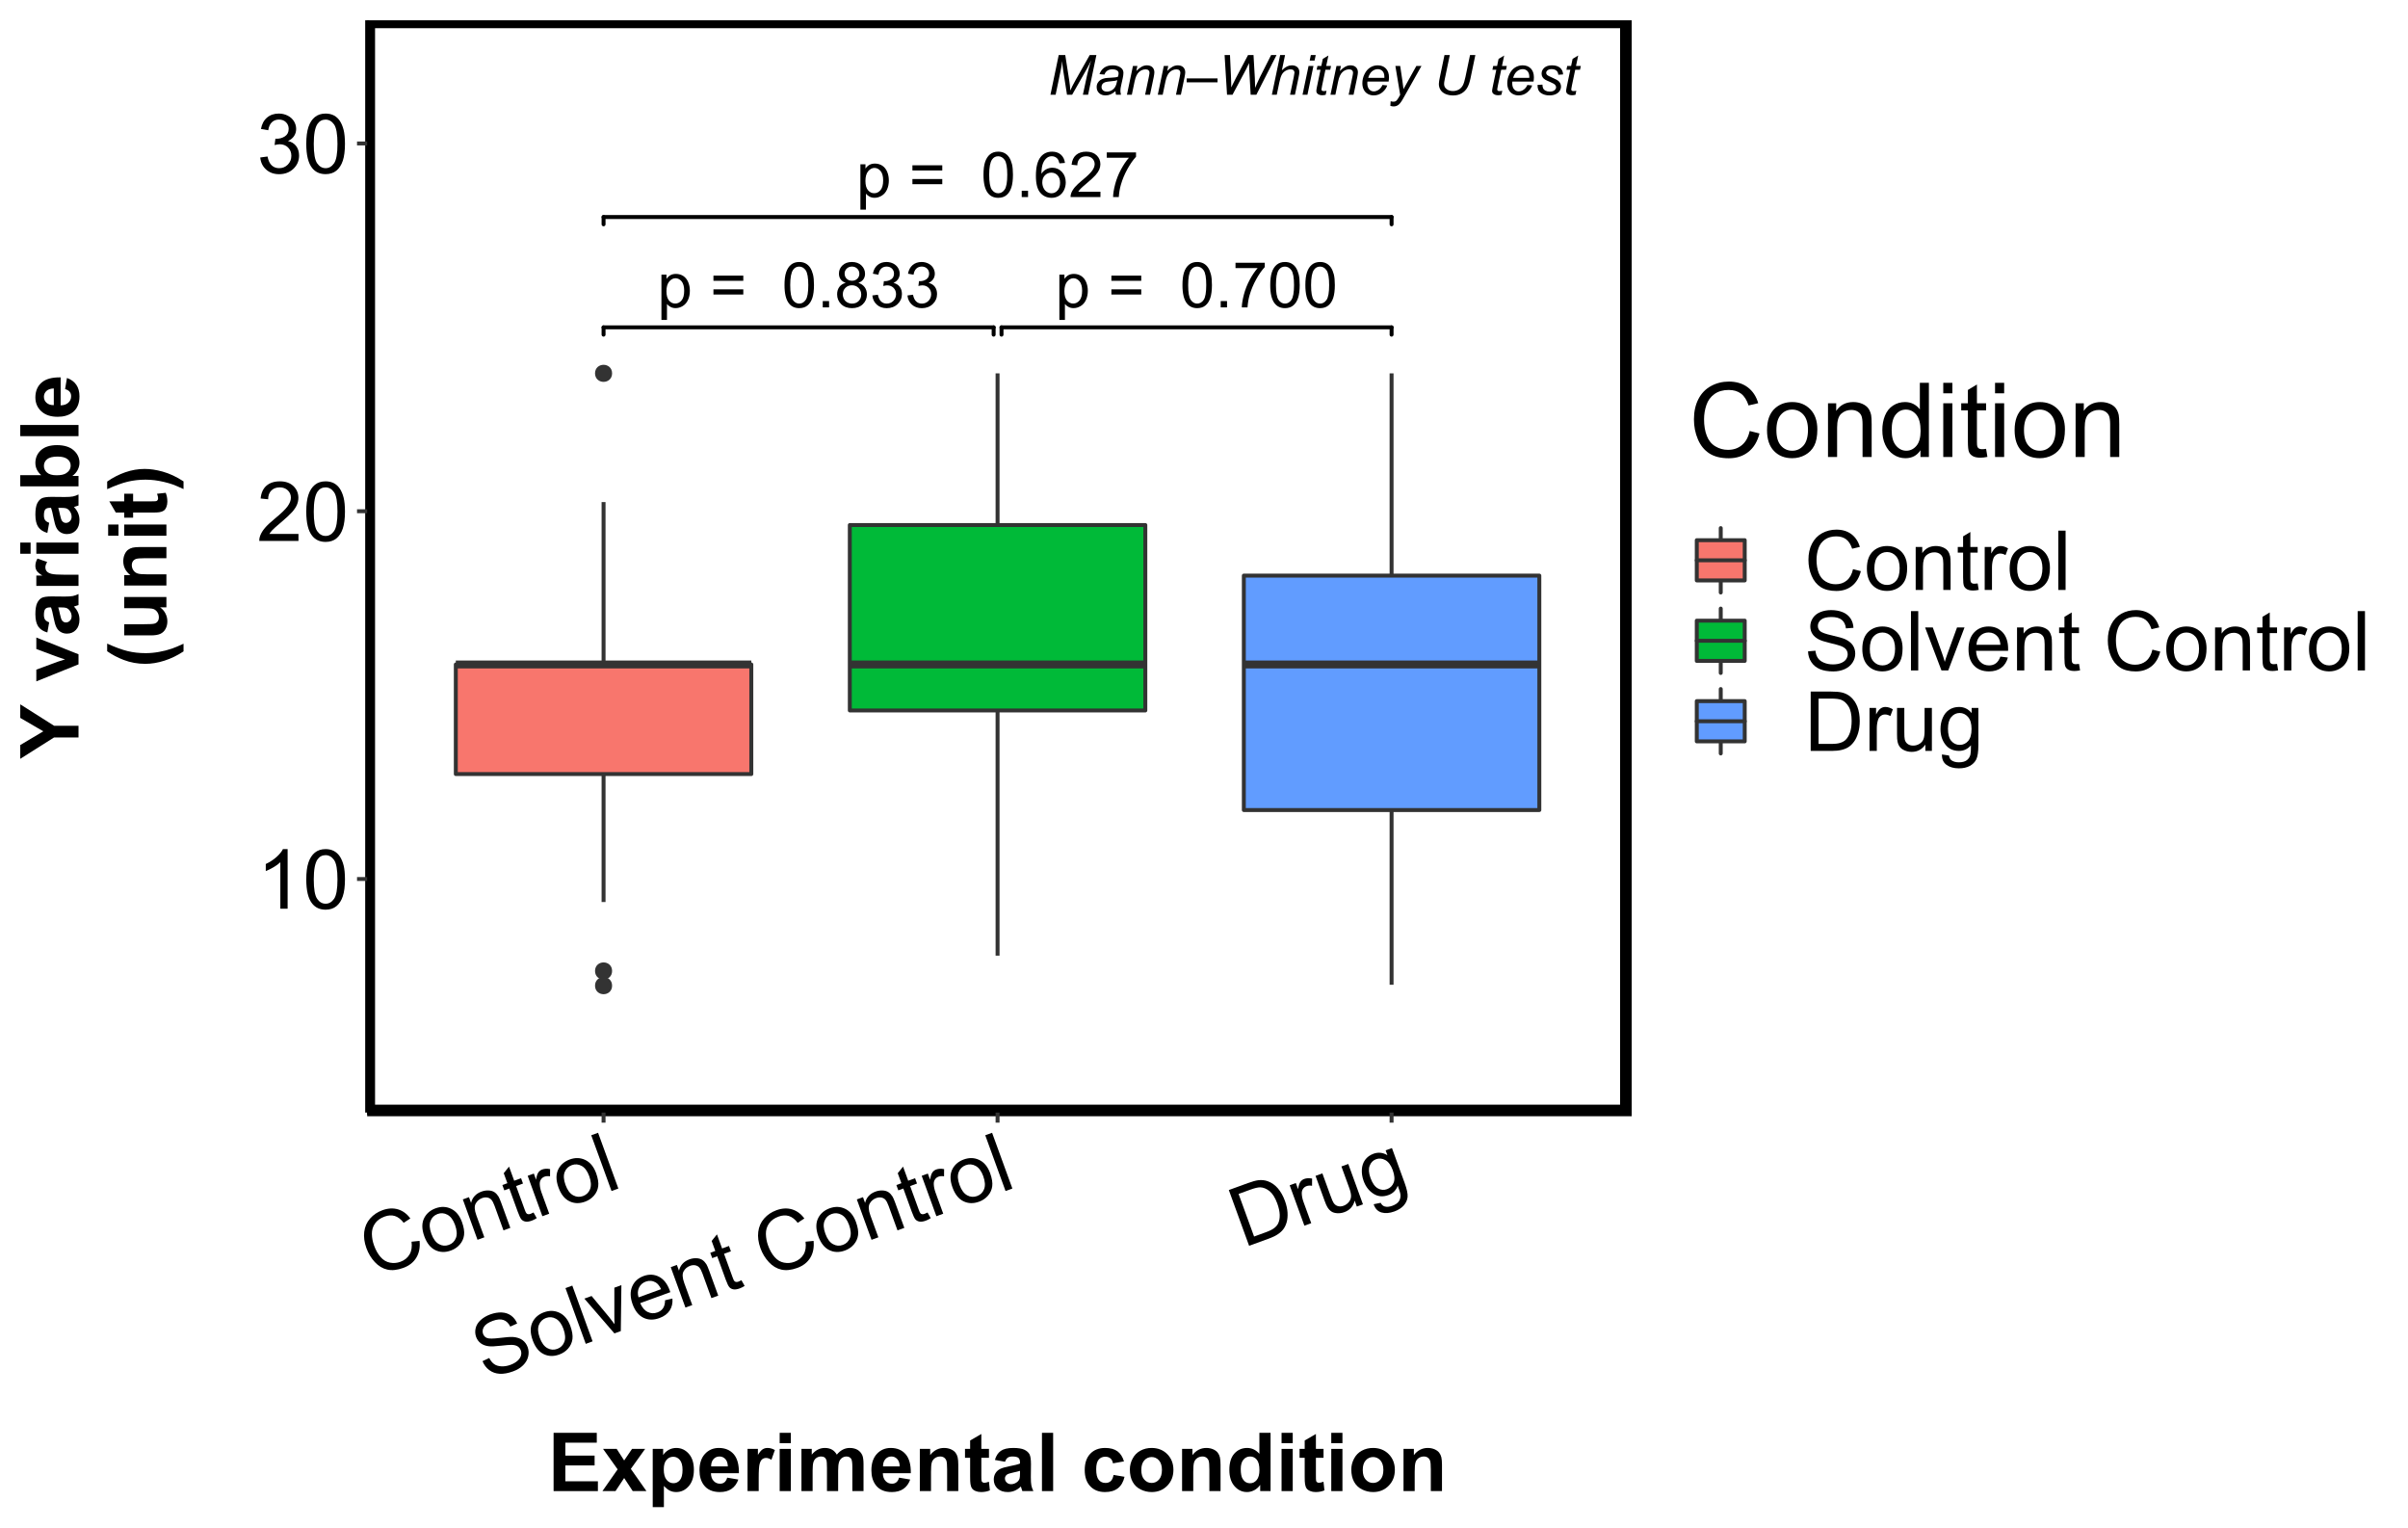 <?xml version="1.0" encoding="UTF-8"?>
<svg xmlns="http://www.w3.org/2000/svg" xmlns:xlink="http://www.w3.org/1999/xlink" width="651pt" height="413pt" viewBox="0 0 651 413" version="1.1">
<defs>
<g>
<symbol overflow="visible" id="glyph0-0">
<path style="stroke:none;" d="M 2.133 0 L 2.133 -10.668 L 10.668 -10.668 L 10.668 0 Z M 2.402 -0.266 L 10.402 -0.266 L 10.402 -10.402 L 2.402 -10.402 Z M 2.402 -0.266 "/>
</symbol>
<symbol overflow="visible" id="glyph0-1">
<path style="stroke:none;" d="M 1.125 3.395 L 1.125 -8.852 L 2.492 -8.852 L 2.492 -7.703 C 2.812 -8.152 3.176 -8.488 3.582 -8.715 C 3.984 -8.934 4.477 -9.047 5.059 -9.051 C 5.812 -9.047 6.48 -8.852 7.059 -8.469 C 7.633 -8.078 8.07 -7.531 8.367 -6.824 C 8.664 -6.113 8.812 -5.336 8.812 -4.492 C 8.812 -3.582 8.648 -2.766 8.324 -2.043 C 7.996 -1.316 7.523 -0.762 6.906 -0.379 C 6.285 0.008 5.633 0.199 4.953 0.199 C 4.449 0.199 4 0.094 3.605 -0.117 C 3.203 -0.328 2.879 -0.594 2.625 -0.918 L 2.625 3.395 Z M 2.484 -4.375 C 2.484 -3.234 2.715 -2.395 3.176 -1.852 C 3.637 -1.305 4.195 -1.031 4.852 -1.035 C 5.516 -1.031 6.086 -1.312 6.562 -1.879 C 7.039 -2.441 7.277 -3.316 7.277 -4.5 C 7.277 -5.629 7.043 -6.473 6.582 -7.035 C 6.113 -7.594 5.559 -7.875 4.918 -7.879 C 4.277 -7.875 3.715 -7.574 3.223 -6.98 C 2.73 -6.379 2.484 -5.512 2.484 -4.375 Z M 2.484 -4.375 "/>
</symbol>
<symbol overflow="visible" id="glyph0-2">
<path style="stroke:none;" d=""/>
</symbol>
<symbol overflow="visible" id="glyph0-3">
<path style="stroke:none;" d="M 9.02 -7.184 L 0.949 -7.184 L 0.949 -8.586 L 9.02 -8.586 Z M 9.02 -3.477 L 0.949 -3.477 L 0.949 -4.875 L 9.02 -4.875 Z M 9.02 -3.477 "/>
</symbol>
<symbol overflow="visible" id="glyph0-4">
<path style="stroke:none;" d="M 0.707 -6.027 C 0.703 -7.469 0.852 -8.633 1.152 -9.516 C 1.449 -10.395 1.891 -11.07 2.48 -11.551 C 3.062 -12.027 3.801 -12.27 4.691 -12.27 C 5.344 -12.27 5.918 -12.137 6.418 -11.871 C 6.91 -11.605 7.32 -11.223 7.645 -10.73 C 7.965 -10.23 8.219 -9.625 8.402 -8.914 C 8.582 -8.195 8.672 -7.234 8.676 -6.027 C 8.672 -4.59 8.523 -3.434 8.234 -2.555 C 7.938 -1.672 7.5 -0.988 6.914 -0.512 C 6.328 -0.031 5.586 0.203 4.691 0.207 C 3.512 0.203 2.586 -0.215 1.918 -1.059 C 1.105 -2.074 0.703 -3.73 0.707 -6.027 Z M 2.25 -6.027 C 2.25 -4.016 2.484 -2.68 2.953 -2.02 C 3.422 -1.352 4 -1.02 4.691 -1.023 C 5.379 -1.02 5.957 -1.352 6.43 -2.023 C 6.898 -2.688 7.137 -4.023 7.137 -6.027 C 7.137 -8.035 6.898 -9.371 6.43 -10.035 C 5.957 -10.695 5.375 -11.027 4.676 -11.027 C 3.988 -11.027 3.438 -10.734 3.027 -10.152 C 2.508 -9.406 2.25 -8.031 2.25 -6.027 Z M 2.25 -6.027 "/>
</symbol>
<symbol overflow="visible" id="glyph0-5">
<path style="stroke:none;" d="M 1.551 0 L 1.551 -1.707 L 3.258 -1.707 L 3.258 0 Z M 1.551 0 "/>
</symbol>
<symbol overflow="visible" id="glyph0-6">
<path style="stroke:none;" d="M 3.016 -6.625 C 2.391 -6.852 1.93 -7.176 1.633 -7.602 C 1.332 -8.02 1.184 -8.527 1.184 -9.121 C 1.184 -10.008 1.5 -10.754 2.141 -11.359 C 2.777 -11.965 3.629 -12.27 4.691 -12.27 C 5.758 -12.27 6.617 -11.957 7.266 -11.34 C 7.914 -10.715 8.238 -9.961 8.242 -9.078 C 8.238 -8.508 8.09 -8.016 7.797 -7.598 C 7.496 -7.176 7.047 -6.852 6.445 -6.625 C 7.195 -6.379 7.766 -5.984 8.156 -5.441 C 8.547 -4.895 8.742 -4.246 8.746 -3.492 C 8.742 -2.445 8.371 -1.566 7.637 -0.859 C 6.895 -0.148 5.922 0.203 4.719 0.207 C 3.508 0.203 2.535 -0.148 1.801 -0.863 C 1.059 -1.574 0.691 -2.465 0.691 -3.535 C 0.691 -4.324 0.891 -4.992 1.297 -5.531 C 1.695 -6.066 2.27 -6.43 3.016 -6.625 Z M 2.719 -9.168 C 2.719 -8.586 2.902 -8.113 3.277 -7.75 C 3.645 -7.383 4.129 -7.199 4.727 -7.203 C 5.301 -7.199 5.773 -7.383 6.148 -7.746 C 6.516 -8.109 6.703 -8.555 6.703 -9.086 C 6.703 -9.633 6.512 -10.094 6.129 -10.473 C 5.746 -10.844 5.273 -11.031 4.711 -11.035 C 4.137 -11.031 3.66 -10.848 3.285 -10.484 C 2.906 -10.117 2.719 -9.68 2.719 -9.168 Z M 2.234 -3.527 C 2.23 -3.098 2.332 -2.68 2.539 -2.281 C 2.738 -1.879 3.039 -1.57 3.441 -1.352 C 3.84 -1.129 4.273 -1.02 4.734 -1.023 C 5.449 -1.02 6.039 -1.25 6.508 -1.715 C 6.973 -2.176 7.207 -2.762 7.211 -3.477 C 7.207 -4.195 6.965 -4.793 6.488 -5.266 C 6.004 -5.738 5.402 -5.977 4.684 -5.977 C 3.973 -5.977 3.391 -5.742 2.93 -5.277 C 2.465 -4.809 2.23 -4.227 2.234 -3.527 Z M 2.234 -3.527 "/>
</symbol>
<symbol overflow="visible" id="glyph0-7">
<path style="stroke:none;" d="M 0.719 -3.227 L 2.219 -3.426 C 2.387 -2.574 2.68 -1.961 3.098 -1.586 C 3.508 -1.207 4.012 -1.02 4.609 -1.023 C 5.312 -1.02 5.91 -1.266 6.398 -1.758 C 6.883 -2.246 7.125 -2.852 7.129 -3.574 C 7.125 -4.262 6.898 -4.828 6.453 -5.281 C 6 -5.727 5.43 -5.953 4.734 -5.953 C 4.449 -5.953 4.094 -5.895 3.676 -5.785 L 3.844 -7.102 C 3.941 -7.09 4.02 -7.082 4.086 -7.086 C 4.719 -7.082 5.293 -7.25 5.809 -7.586 C 6.316 -7.918 6.574 -8.434 6.578 -9.129 C 6.574 -9.676 6.387 -10.129 6.02 -10.492 C 5.645 -10.852 5.164 -11.031 4.578 -11.035 C 3.988 -11.031 3.504 -10.848 3.117 -10.484 C 2.727 -10.117 2.477 -9.57 2.367 -8.836 L 0.867 -9.102 C 1.047 -10.105 1.461 -10.887 2.117 -11.441 C 2.766 -11.992 3.574 -12.27 4.543 -12.27 C 5.207 -12.27 5.82 -12.125 6.383 -11.84 C 6.941 -11.551 7.371 -11.16 7.672 -10.668 C 7.965 -10.172 8.113 -9.648 8.117 -9.094 C 8.113 -8.562 7.973 -8.082 7.691 -7.652 C 7.406 -7.219 6.988 -6.871 6.434 -6.617 C 7.156 -6.445 7.715 -6.102 8.117 -5.578 C 8.516 -5.055 8.719 -4.398 8.719 -3.609 C 8.719 -2.539 8.328 -1.633 7.551 -0.895 C 6.773 -0.156 5.789 0.211 4.602 0.215 C 3.523 0.211 2.633 -0.105 1.93 -0.742 C 1.219 -1.379 0.816 -2.207 0.719 -3.227 Z M 0.719 -3.227 "/>
</symbol>
<symbol overflow="visible" id="glyph0-8">
<path style="stroke:none;" d="M 0.809 -10.621 L 0.809 -12.062 L 8.719 -12.062 L 8.719 -10.895 C 7.938 -10.062 7.164 -8.965 6.406 -7.594 C 5.641 -6.219 5.051 -4.805 4.633 -3.359 C 4.332 -2.332 4.141 -1.215 4.059 0 L 2.516 0 C 2.531 -0.961 2.723 -2.121 3.082 -3.484 C 3.441 -4.844 3.957 -6.156 4.637 -7.422 C 5.309 -8.684 6.027 -9.75 6.793 -10.621 Z M 0.809 -10.621 "/>
</symbol>
<symbol overflow="visible" id="glyph0-9">
<path style="stroke:none;" d="M 8.496 -9.227 L 7.004 -9.109 C 6.863 -9.699 6.676 -10.129 6.434 -10.395 C 6.027 -10.82 5.527 -11.031 4.934 -11.035 C 4.457 -11.031 4.035 -10.898 3.676 -10.637 C 3.199 -10.289 2.828 -9.789 2.559 -9.129 C 2.285 -8.465 2.145 -7.52 2.133 -6.301 C 2.492 -6.848 2.934 -7.258 3.457 -7.527 C 3.98 -7.789 4.527 -7.922 5.102 -7.926 C 6.098 -7.922 6.949 -7.555 7.656 -6.82 C 8.355 -6.086 8.707 -5.133 8.711 -3.969 C 8.707 -3.195 8.543 -2.484 8.215 -1.828 C 7.883 -1.172 7.426 -0.668 6.852 -0.316 C 6.27 0.031 5.613 0.203 4.883 0.207 C 3.629 0.203 2.609 -0.254 1.824 -1.172 C 1.031 -2.09 0.637 -3.605 0.641 -5.719 C 0.637 -8.078 1.074 -9.793 1.949 -10.871 C 2.711 -11.801 3.738 -12.27 5.027 -12.27 C 5.988 -12.27 6.773 -12 7.391 -11.461 C 8 -10.922 8.371 -10.176 8.496 -9.227 Z M 2.367 -3.961 C 2.367 -3.441 2.477 -2.945 2.695 -2.473 C 2.914 -2 3.219 -1.641 3.617 -1.395 C 4.008 -1.145 4.422 -1.02 4.859 -1.023 C 5.488 -1.02 6.035 -1.273 6.492 -1.789 C 6.945 -2.297 7.172 -2.992 7.176 -3.875 C 7.172 -4.719 6.945 -5.387 6.5 -5.871 C 6.047 -6.355 5.48 -6.598 4.801 -6.602 C 4.121 -6.598 3.547 -6.355 3.074 -5.871 C 2.602 -5.387 2.367 -4.75 2.367 -3.961 Z M 2.367 -3.961 "/>
</symbol>
<symbol overflow="visible" id="glyph0-10">
<path style="stroke:none;" d="M 8.594 -1.441 L 8.594 0 L 0.516 0 C 0.504 -0.359 0.562 -0.707 0.691 -1.043 C 0.895 -1.59 1.223 -2.129 1.68 -2.668 C 2.129 -3.199 2.785 -3.816 3.645 -4.52 C 4.973 -5.605 5.867 -6.469 6.336 -7.105 C 6.797 -7.742 7.031 -8.344 7.035 -8.91 C 7.031 -9.504 6.82 -10.004 6.398 -10.414 C 5.973 -10.82 5.418 -11.027 4.734 -11.027 C 4.012 -11.027 3.434 -10.809 3 -10.375 C 2.566 -9.941 2.348 -9.344 2.344 -8.578 L 0.801 -8.734 C 0.902 -9.883 1.301 -10.758 1.992 -11.363 C 2.68 -11.965 3.605 -12.27 4.77 -12.27 C 5.941 -12.27 6.867 -11.941 7.551 -11.293 C 8.234 -10.641 8.578 -9.836 8.578 -8.879 C 8.578 -8.387 8.477 -7.906 8.277 -7.434 C 8.074 -6.961 7.742 -6.465 7.281 -5.941 C 6.816 -5.418 6.047 -4.699 4.969 -3.793 C 4.066 -3.035 3.488 -2.523 3.234 -2.254 C 2.977 -1.984 2.766 -1.715 2.602 -1.441 Z M 8.594 -1.441 "/>
</symbol>
<symbol overflow="visible" id="glyph1-0">
<path style="stroke:none;" d="M 1.875 0 L 1.875 -9.375 L 9.375 -9.375 L 9.375 0 Z M 2.109 -0.234 L 9.141 -0.234 L 9.141 -9.141 L 2.109 -9.141 Z M 2.109 -0.234 "/>
</symbol>
<symbol overflow="visible" id="glyph1-1">
<path style="stroke:none;" d="M 0.66 0 L 2.898 -10.738 L 4.664 -10.738 L 5.75 -3.781 C 5.887 -2.863 5.98 -1.988 6.027 -1.148 C 6.324 -1.871 6.824 -2.848 7.523 -4.086 L 11.285 -10.738 L 13.082 -10.738 L 10.84 0 L 9.426 0 L 10.547 -5.223 C 10.805 -6.426 11.176 -7.781 11.66 -9.281 C 11.352 -8.582 10.969 -7.828 10.516 -7.023 L 6.52 0 L 5.133 0 L 4.059 -6.883 C 3.957 -7.512 3.887 -8.246 3.844 -9.09 C 3.723 -8.145 3.602 -7.398 3.484 -6.848 L 2.059 0 Z M 0.66 0 "/>
</symbol>
<symbol overflow="visible" id="glyph1-2">
<path style="stroke:none;" d="M 5.742 -0.969 C 5.281 -0.57 4.84 -0.281 4.418 -0.098 C 3.992 0.086 3.535 0.176 3.055 0.176 C 2.332 0.176 1.754 -0.035 1.316 -0.457 C 0.875 -0.879 0.656 -1.418 0.66 -2.078 C 0.656 -2.512 0.754 -2.895 0.957 -3.23 C 1.152 -3.562 1.414 -3.832 1.742 -4.039 C 2.066 -4.238 2.469 -4.387 2.945 -4.477 C 3.238 -4.531 3.805 -4.574 4.641 -4.613 C 5.473 -4.645 6.066 -4.734 6.43 -4.879 C 6.531 -5.238 6.586 -5.539 6.586 -5.777 C 6.586 -6.086 6.473 -6.328 6.246 -6.504 C 5.938 -6.746 5.488 -6.867 4.898 -6.871 C 4.344 -6.867 3.887 -6.742 3.535 -6.5 C 3.176 -6.25 2.918 -5.902 2.762 -5.449 L 1.422 -5.566 C 1.691 -6.336 2.125 -6.926 2.719 -7.336 C 3.312 -7.746 4.059 -7.949 4.965 -7.953 C 5.926 -7.949 6.688 -7.723 7.25 -7.266 C 7.676 -6.922 7.891 -6.477 7.895 -5.934 C 7.891 -5.516 7.832 -5.035 7.711 -4.488 L 7.281 -2.555 C 7.141 -1.938 7.07 -1.438 7.074 -1.055 C 7.07 -0.809 7.125 -0.457 7.234 0 L 5.895 0 C 5.82 -0.254 5.77 -0.574 5.742 -0.969 Z M 6.234 -3.941 C 6.047 -3.867 5.844 -3.812 5.633 -3.773 C 5.418 -3.734 5.066 -3.691 4.57 -3.648 C 3.797 -3.578 3.25 -3.492 2.938 -3.387 C 2.617 -3.281 2.379 -3.113 2.219 -2.887 C 2.055 -2.656 1.973 -2.402 1.977 -2.125 C 1.973 -1.75 2.102 -1.445 2.359 -1.207 C 2.613 -0.969 2.98 -0.848 3.457 -0.852 C 3.895 -0.848 4.316 -0.965 4.723 -1.199 C 5.129 -1.43 5.449 -1.754 5.684 -2.168 C 5.918 -2.582 6.102 -3.172 6.234 -3.941 Z M 6.234 -3.941 "/>
</symbol>
<symbol overflow="visible" id="glyph1-3">
<path style="stroke:none;" d="M 0.5 0 L 2.125 -7.777 L 3.324 -7.777 L 3.039 -6.422 C 3.559 -6.953 4.047 -7.34 4.504 -7.586 C 4.957 -7.828 5.422 -7.949 5.895 -7.953 C 6.523 -7.949 7.016 -7.781 7.379 -7.441 C 7.734 -7.098 7.914 -6.641 7.918 -6.07 C 7.914 -5.781 7.852 -5.328 7.727 -4.711 L 6.738 0 L 5.414 0 L 6.445 -4.93 C 6.547 -5.406 6.598 -5.762 6.598 -5.992 C 6.598 -6.246 6.508 -6.457 6.328 -6.621 C 6.148 -6.781 5.891 -6.859 5.559 -6.863 C 4.875 -6.859 4.27 -6.617 3.746 -6.129 C 3.215 -5.641 2.828 -4.801 2.578 -3.617 L 1.824 0 Z M 0.5 0 "/>
</symbol>
<symbol overflow="visible" id="glyph1-4">
<path style="stroke:none;" d="M -0.031 -3.355 L -0.031 -4.418 L 8.312 -4.418 L 8.312 -3.355 Z M -0.031 -3.355 "/>
</symbol>
<symbol overflow="visible" id="glyph1-5">
<path style="stroke:none;" d="M 2.535 0 L 1.875 -10.738 L 3.332 -10.738 L 3.582 -5.426 C 3.59 -5.172 3.617 -4.484 3.656 -3.363 C 3.664 -3.051 3.668 -2.828 3.668 -2.703 C 3.668 -2.617 3.664 -2.375 3.664 -1.977 C 4.254 -3.195 4.684 -4.055 4.953 -4.555 L 8.219 -10.738 L 9.695 -10.738 L 10.055 -4.461 C 10.094 -3.738 10.121 -2.875 10.137 -1.867 C 10.223 -2.113 10.379 -2.484 10.605 -2.98 C 10.961 -3.773 11.223 -4.344 11.398 -4.688 L 14.457 -10.738 L 15.922 -10.738 L 10.461 0 L 8.922 0 L 8.562 -6.504 C 8.523 -7.059 8.496 -7.742 8.48 -8.555 C 8.18 -7.875 7.934 -7.348 7.734 -6.973 L 4.016 0 Z M 2.535 0 "/>
</symbol>
<symbol overflow="visible" id="glyph1-6">
<path style="stroke:none;" d="M 0.5 0 L 2.738 -10.738 L 4.066 -10.738 L 3.207 -6.613 C 3.699 -7.09 4.16 -7.434 4.586 -7.641 C 5.008 -7.848 5.445 -7.949 5.895 -7.953 C 6.539 -7.949 7.039 -7.781 7.398 -7.445 C 7.754 -7.105 7.934 -6.656 7.934 -6.102 C 7.934 -5.824 7.855 -5.324 7.699 -4.594 L 6.738 0 L 5.414 0 L 6.402 -4.711 C 6.539 -5.391 6.609 -5.82 6.613 -6 C 6.609 -6.25 6.52 -6.457 6.348 -6.621 C 6.168 -6.781 5.918 -6.859 5.59 -6.863 C 5.109 -6.859 4.652 -6.734 4.219 -6.484 C 3.781 -6.23 3.438 -5.887 3.195 -5.453 C 2.945 -5.012 2.723 -4.309 2.52 -3.34 L 1.824 0 Z M 0.5 0 "/>
</symbol>
<symbol overflow="visible" id="glyph1-7">
<path style="stroke:none;" d="M 2.379 -9.234 L 2.695 -10.738 L 4.016 -10.738 L 3.699 -9.234 Z M 0.445 0 L 2.074 -7.777 L 3.398 -7.777 L 1.773 0 Z M 0.445 0 "/>
</symbol>
<symbol overflow="visible" id="glyph1-8">
<path style="stroke:none;" d="M 3.598 -1.078 L 3.375 0.008 C 3.055 0.086 2.746 0.129 2.453 0.133 C 1.926 0.129 1.508 0 1.195 -0.258 C 0.961 -0.453 0.844 -0.719 0.844 -1.055 C 0.844 -1.227 0.906 -1.617 1.031 -2.234 L 1.977 -6.754 L 0.93 -6.754 L 1.141 -7.777 L 2.191 -7.777 L 2.594 -9.691 L 4.109 -10.605 L 3.516 -7.777 L 4.82 -7.777 L 4.602 -6.754 L 3.305 -6.754 L 2.402 -2.453 C 2.289 -1.902 2.23 -1.574 2.234 -1.473 C 2.23 -1.312 2.277 -1.195 2.367 -1.113 C 2.457 -1.027 2.605 -0.984 2.812 -0.988 C 3.102 -0.984 3.363 -1.016 3.598 -1.078 Z M 3.598 -1.078 "/>
</symbol>
<symbol overflow="visible" id="glyph1-9">
<path style="stroke:none;" d="M 6.211 -2.645 L 7.5 -2.512 C 7.312 -1.871 6.887 -1.262 6.223 -0.688 C 5.555 -0.109 4.758 0.176 3.836 0.176 C 3.258 0.176 2.73 0.043 2.25 -0.223 C 1.77 -0.488 1.402 -0.875 1.152 -1.383 C 0.898 -1.891 0.773 -2.469 0.777 -3.121 C 0.773 -3.969 0.969 -4.793 1.367 -5.59 C 1.758 -6.387 2.27 -6.98 2.895 -7.371 C 3.52 -7.758 4.195 -7.949 4.922 -7.953 C 5.848 -7.949 6.586 -7.664 7.145 -7.09 C 7.695 -6.512 7.973 -5.723 7.977 -4.73 C 7.973 -4.348 7.941 -3.957 7.875 -3.559 L 2.145 -3.559 C 2.125 -3.402 2.113 -3.266 2.117 -3.148 C 2.113 -2.418 2.281 -1.863 2.617 -1.48 C 2.949 -1.094 3.359 -0.902 3.844 -0.906 C 4.297 -0.902 4.742 -1.051 5.184 -1.352 C 5.621 -1.648 5.965 -2.078 6.211 -2.645 Z M 2.359 -4.57 L 6.723 -4.57 C 6.723 -4.703 6.727 -4.801 6.73 -4.863 C 6.727 -5.527 6.559 -6.035 6.23 -6.391 C 5.895 -6.742 5.469 -6.918 4.953 -6.922 C 4.383 -6.918 3.867 -6.723 3.402 -6.336 C 2.934 -5.941 2.586 -5.355 2.359 -4.57 Z M 2.359 -4.57 "/>
</symbol>
<symbol overflow="visible" id="glyph1-10">
<path style="stroke:none;" d="M 0 3.004 L 0.082 1.758 C 0.355 1.836 0.621 1.875 0.879 1.875 C 1.145 1.875 1.359 1.812 1.531 1.691 C 1.742 1.527 1.977 1.227 2.234 0.785 L 2.66 0.023 L 1.363 -7.777 L 2.664 -7.777 L 3.25 -3.844 C 3.367 -3.066 3.469 -2.289 3.551 -1.516 L 7.031 -7.777 L 8.414 -7.777 L 3.457 1.031 C 2.977 1.891 2.551 2.457 2.18 2.738 C 1.809 3.012 1.383 3.152 0.902 3.156 C 0.59 3.152 0.289 3.102 0 3.004 Z M 0 3.004 "/>
</symbol>
<symbol overflow="visible" id="glyph1-11">
<path style="stroke:none;" d=""/>
</symbol>
<symbol overflow="visible" id="glyph1-12">
<path style="stroke:none;" d="M 2.973 -10.738 L 4.41 -10.738 L 3.031 -4.137 C 2.914 -3.59 2.859 -3.184 2.863 -2.922 C 2.859 -2.344 3.086 -1.879 3.543 -1.531 C 3.996 -1.176 4.566 -1 5.258 -1.004 C 5.801 -1 6.312 -1.125 6.785 -1.379 C 7.254 -1.629 7.625 -2 7.902 -2.488 C 8.172 -2.977 8.418 -3.758 8.641 -4.828 L 9.879 -10.738 L 11.316 -10.738 L 10.004 -4.438 C 9.777 -3.359 9.484 -2.512 9.117 -1.887 C 8.75 -1.258 8.242 -0.754 7.594 -0.375 C 6.945 0 6.191 0.188 5.332 0.191 C 4.52 0.188 3.816 0.055 3.227 -0.211 C 2.629 -0.48 2.184 -0.852 1.891 -1.324 C 1.594 -1.797 1.445 -2.332 1.449 -2.938 C 1.445 -3.309 1.547 -3.957 1.75 -4.879 Z M 2.973 -10.738 "/>
</symbol>
<symbol overflow="visible" id="glyph1-13">
<path style="stroke:none;" d="M 0.621 -2.66 L 1.949 -2.738 C 1.945 -2.355 2.004 -2.031 2.125 -1.766 C 2.238 -1.492 2.453 -1.273 2.773 -1.105 C 3.086 -0.934 3.453 -0.848 3.875 -0.852 C 4.457 -0.848 4.898 -0.965 5.191 -1.203 C 5.484 -1.434 5.629 -1.711 5.633 -2.027 C 5.629 -2.258 5.543 -2.473 5.367 -2.68 C 5.188 -2.883 4.746 -3.137 4.047 -3.438 C 3.344 -3.738 2.895 -3.949 2.703 -4.07 C 2.371 -4.27 2.125 -4.504 1.961 -4.777 C 1.793 -5.047 1.711 -5.359 1.715 -5.711 C 1.711 -6.324 1.953 -6.852 2.445 -7.293 C 2.93 -7.73 3.613 -7.949 4.496 -7.953 C 5.469 -7.949 6.215 -7.723 6.727 -7.273 C 7.234 -6.82 7.5 -6.227 7.523 -5.492 L 6.227 -5.406 C 6.203 -5.871 6.035 -6.242 5.727 -6.52 C 5.41 -6.789 4.969 -6.926 4.402 -6.93 C 3.941 -6.926 3.586 -6.82 3.332 -6.613 C 3.078 -6.398 2.953 -6.172 2.953 -5.934 C 2.953 -5.688 3.062 -5.473 3.281 -5.289 C 3.426 -5.16 3.805 -4.965 4.418 -4.703 C 5.434 -4.262 6.07 -3.914 6.336 -3.664 C 6.75 -3.254 6.961 -2.762 6.965 -2.184 C 6.961 -1.797 6.844 -1.418 6.609 -1.047 C 6.371 -0.676 6.008 -0.379 5.523 -0.156 C 5.035 0.066 4.465 0.176 3.809 0.176 C 2.91 0.176 2.145 -0.047 1.516 -0.492 C 0.883 -0.934 0.586 -1.656 0.621 -2.66 Z M 0.621 -2.66 "/>
</symbol>
<symbol overflow="visible" id="glyph2-0">
<path style="stroke:none;" d="M 2.801 0 L 2.801 -14 L 14 -14 L 14 0 Z M 3.148 -0.352 L 13.648 -0.352 L 13.648 -13.648 L 3.148 -13.648 Z M 3.148 -0.352 "/>
</symbol>
<symbol overflow="visible" id="glyph2-1">
<path style="stroke:none;" d="M 8.344 0 L 6.375 0 L 6.375 -12.547 C 5.898 -12.09 5.277 -11.637 4.512 -11.188 C 3.742 -10.734 3.051 -10.398 2.438 -10.172 L 2.438 -12.074 C 3.539 -12.59 4.5 -13.219 5.324 -13.957 C 6.148 -14.691 6.734 -15.406 7.078 -16.102 L 8.344 -16.102 Z M 8.344 0 "/>
</symbol>
<symbol overflow="visible" id="glyph2-2">
<path style="stroke:none;" d="M 0.93 -7.906 C 0.926 -9.797 1.121 -11.324 1.516 -12.484 C 1.902 -13.637 2.48 -14.527 3.254 -15.16 C 4.02 -15.785 4.988 -16.102 6.156 -16.102 C 7.016 -16.102 7.77 -15.926 8.422 -15.582 C 9.066 -15.23 9.602 -14.73 10.027 -14.082 C 10.449 -13.426 10.781 -12.633 11.023 -11.695 C 11.262 -10.758 11.383 -9.492 11.387 -7.906 C 11.383 -6.023 11.191 -4.508 10.805 -3.352 C 10.418 -2.195 9.84 -1.301 9.07 -0.672 C 8.301 -0.043 7.328 0.27 6.156 0.273 C 4.609 0.27 3.395 -0.281 2.516 -1.391 C 1.453 -2.719 0.926 -4.891 0.93 -7.906 Z M 2.953 -7.906 C 2.953 -5.273 3.258 -3.523 3.875 -2.652 C 4.488 -1.777 5.25 -1.34 6.156 -1.344 C 7.059 -1.34 7.82 -1.777 8.438 -2.656 C 9.055 -3.527 9.363 -5.277 9.363 -7.906 C 9.363 -10.543 9.055 -12.297 8.438 -13.168 C 7.82 -14.031 7.051 -14.465 6.137 -14.469 C 5.23 -14.465 4.508 -14.082 3.969 -13.32 C 3.289 -12.34 2.953 -10.535 2.953 -7.906 Z M 2.953 -7.906 "/>
</symbol>
<symbol overflow="visible" id="glyph2-3">
<path style="stroke:none;" d="M 11.277 -1.891 L 11.277 0 L 0.68 0 C 0.664 -0.473 0.738 -0.926 0.906 -1.367 C 1.176 -2.086 1.609 -2.797 2.203 -3.5 C 2.797 -4.195 3.656 -5.008 4.781 -5.93 C 6.523 -7.355 7.699 -8.484 8.312 -9.324 C 8.922 -10.156 9.227 -10.945 9.23 -11.691 C 9.227 -12.469 8.949 -13.129 8.395 -13.664 C 7.836 -14.199 7.109 -14.465 6.211 -14.469 C 5.262 -14.465 4.504 -14.184 3.938 -13.617 C 3.367 -13.047 3.078 -12.258 3.074 -11.254 L 1.051 -11.461 C 1.184 -12.969 1.707 -14.117 2.613 -14.914 C 3.516 -15.703 4.73 -16.102 6.258 -16.102 C 7.793 -16.102 9.008 -15.672 9.906 -14.82 C 10.801 -13.961 11.25 -12.906 11.254 -11.648 C 11.25 -11.008 11.117 -10.375 10.859 -9.758 C 10.594 -9.133 10.16 -8.48 9.555 -7.797 C 8.941 -7.109 7.93 -6.168 6.52 -4.977 C 5.336 -3.98 4.578 -3.309 4.242 -2.957 C 3.906 -2.602 3.629 -2.246 3.414 -1.891 Z M 11.277 -1.891 "/>
</symbol>
<symbol overflow="visible" id="glyph2-4">
<path style="stroke:none;" d="M 0.941 -4.234 L 2.91 -4.496 C 3.133 -3.375 3.516 -2.57 4.062 -2.082 C 4.602 -1.586 5.266 -1.34 6.047 -1.344 C 6.973 -1.34 7.754 -1.66 8.395 -2.305 C 9.031 -2.945 9.352 -3.742 9.352 -4.691 C 9.352 -5.594 9.055 -6.34 8.465 -6.926 C 7.871 -7.512 7.121 -7.805 6.211 -7.809 C 5.84 -7.805 5.375 -7.73 4.824 -7.59 L 5.043 -9.32 C 5.172 -9.301 5.277 -9.293 5.359 -9.297 C 6.195 -9.293 6.949 -9.512 7.621 -9.953 C 8.289 -10.387 8.625 -11.062 8.629 -11.977 C 8.625 -12.695 8.379 -13.293 7.895 -13.77 C 7.402 -14.242 6.773 -14.477 6.004 -14.48 C 5.234 -14.477 4.598 -14.238 4.09 -13.758 C 3.578 -13.277 3.25 -12.555 3.105 -11.594 L 1.137 -11.945 C 1.379 -13.262 1.926 -14.285 2.777 -15.012 C 3.629 -15.738 4.688 -16.102 5.961 -16.102 C 6.832 -16.102 7.641 -15.91 8.379 -15.535 C 9.113 -15.156 9.676 -14.645 10.066 -14 C 10.457 -13.348 10.652 -12.66 10.652 -11.934 C 10.652 -11.238 10.465 -10.605 10.094 -10.039 C 9.723 -9.469 9.172 -9.02 8.445 -8.684 C 9.391 -8.465 10.129 -8.008 10.652 -7.32 C 11.176 -6.629 11.438 -5.77 11.441 -4.734 C 11.438 -3.336 10.926 -2.148 9.91 -1.176 C 8.887 -0.203 7.598 0.281 6.039 0.285 C 4.629 0.281 3.461 -0.137 2.531 -0.973 C 1.602 -1.809 1.07 -2.895 0.941 -4.234 Z M 0.941 -4.234 "/>
</symbol>
<symbol overflow="visible" id="glyph2-5">
<path style="stroke:none;" d="M 13.168 -5.621 L 15.289 -5.086 C 14.844 -3.344 14.047 -2.012 12.891 -1.098 C 11.734 -0.184 10.32 0.27 8.652 0.273 C 6.922 0.27 5.516 -0.078 4.434 -0.781 C 3.352 -1.48 2.527 -2.5 1.965 -3.836 C 1.395 -5.168 1.113 -6.602 1.117 -8.137 C 1.113 -9.805 1.434 -11.262 2.074 -12.504 C 2.711 -13.746 3.617 -14.691 4.797 -15.34 C 5.973 -15.984 7.27 -16.305 8.684 -16.309 C 10.285 -16.305 11.633 -15.898 12.73 -15.082 C 13.82 -14.266 14.582 -13.117 15.016 -11.637 L 12.93 -11.145 C 12.555 -12.309 12.016 -13.156 11.309 -13.691 C 10.602 -14.223 9.711 -14.488 8.641 -14.492 C 7.406 -14.488 6.375 -14.195 5.551 -13.605 C 4.719 -13.012 4.137 -12.219 3.805 -11.227 C 3.469 -10.23 3.305 -9.203 3.305 -8.148 C 3.305 -6.781 3.5 -5.59 3.898 -4.574 C 4.293 -3.555 4.914 -2.797 5.754 -2.297 C 6.59 -1.793 7.496 -1.539 8.477 -1.543 C 9.66 -1.539 10.664 -1.883 11.492 -2.57 C 12.312 -3.254 12.871 -4.27 13.168 -5.621 Z M 13.168 -5.621 "/>
</symbol>
<symbol overflow="visible" id="glyph2-6">
<path style="stroke:none;" d="M 0.742 -5.809 C 0.738 -7.957 1.336 -9.551 2.539 -10.586 C 3.531 -11.445 4.75 -11.875 6.191 -11.879 C 7.785 -11.875 9.09 -11.352 10.105 -10.309 C 11.117 -9.258 11.625 -7.812 11.625 -5.973 C 11.625 -4.473 11.398 -3.297 10.953 -2.445 C 10.5 -1.586 9.848 -0.922 8.996 -0.449 C 8.137 0.023 7.203 0.258 6.191 0.262 C 4.562 0.258 3.246 -0.262 2.246 -1.301 C 1.238 -2.344 0.738 -3.844 0.742 -5.809 Z M 2.766 -5.809 C 2.766 -4.316 3.09 -3.203 3.738 -2.465 C 4.387 -1.723 5.203 -1.352 6.191 -1.355 C 7.164 -1.352 7.977 -1.723 8.629 -2.469 C 9.273 -3.211 9.598 -4.348 9.602 -5.875 C 9.598 -7.309 9.27 -8.395 8.621 -9.137 C 7.965 -9.875 7.156 -10.246 6.191 -10.25 C 5.203 -10.246 4.387 -9.879 3.738 -9.145 C 3.09 -8.406 2.766 -7.293 2.766 -5.809 Z M 2.766 -5.809 "/>
</symbol>
<symbol overflow="visible" id="glyph2-7">
<path style="stroke:none;" d="M 1.477 0 L 1.477 -11.617 L 3.25 -11.617 L 3.25 -9.965 C 4.098 -11.238 5.328 -11.875 6.945 -11.879 C 7.641 -11.875 8.285 -11.75 8.875 -11.5 C 9.461 -11.246 9.902 -10.918 10.195 -10.512 C 10.484 -10.102 10.688 -9.613 10.805 -9.055 C 10.875 -8.688 10.91 -8.051 10.914 -7.141 L 10.914 0 L 8.945 0 L 8.945 -7.066 C 8.941 -7.867 8.863 -8.465 8.715 -8.863 C 8.559 -9.258 8.289 -9.574 7.902 -9.816 C 7.508 -10.051 7.051 -10.172 6.531 -10.172 C 5.691 -10.172 4.969 -9.902 4.359 -9.371 C 3.75 -8.836 3.445 -7.828 3.445 -6.344 L 3.445 0 Z M 1.477 0 "/>
</symbol>
<symbol overflow="visible" id="glyph2-8">
<path style="stroke:none;" d="M 5.773 -1.762 L 6.059 -0.023 C 5.504 0.094 5.008 0.152 4.57 0.152 C 3.855 0.152 3.301 0.043 2.91 -0.184 C 2.516 -0.406 2.238 -0.703 2.078 -1.074 C 1.914 -1.441 1.832 -2.219 1.836 -3.402 L 1.836 -10.086 L 0.395 -10.086 L 0.395 -11.617 L 1.836 -11.617 L 1.836 -14.492 L 3.797 -15.672 L 3.797 -11.617 L 5.773 -11.617 L 5.773 -10.086 L 3.797 -10.086 L 3.797 -3.293 C 3.797 -2.73 3.828 -2.367 3.898 -2.207 C 3.965 -2.047 4.078 -1.918 4.238 -1.824 C 4.391 -1.727 4.617 -1.68 4.91 -1.684 C 5.129 -1.68 5.414 -1.707 5.773 -1.762 Z M 5.773 -1.762 "/>
</symbol>
<symbol overflow="visible" id="glyph2-9">
<path style="stroke:none;" d="M 1.453 0 L 1.453 -11.617 L 3.227 -11.617 L 3.227 -9.855 C 3.676 -10.676 4.094 -11.219 4.48 -11.484 C 4.859 -11.746 5.281 -11.875 5.742 -11.879 C 6.406 -11.875 7.078 -11.664 7.766 -11.242 L 7.086 -9.418 C 6.602 -9.699 6.121 -9.844 5.645 -9.844 C 5.211 -9.844 4.824 -9.711 4.484 -9.453 C 4.137 -9.191 3.895 -8.836 3.75 -8.379 C 3.531 -7.676 3.422 -6.91 3.422 -6.082 L 3.422 0 Z M 1.453 0 "/>
</symbol>
<symbol overflow="visible" id="glyph2-10">
<path style="stroke:none;" d="M 1.434 0 L 1.434 -16.035 L 3.402 -16.035 L 3.402 0 Z M 1.434 0 "/>
</symbol>
<symbol overflow="visible" id="glyph2-11">
<path style="stroke:none;" d="M 1.008 -5.152 L 3.008 -5.328 C 3.098 -4.523 3.32 -3.867 3.668 -3.352 C 4.012 -2.836 4.547 -2.418 5.281 -2.105 C 6.008 -1.785 6.828 -1.629 7.742 -1.629 C 8.547 -1.629 9.262 -1.746 9.887 -1.988 C 10.504 -2.227 10.965 -2.559 11.27 -2.98 C 11.57 -3.398 11.723 -3.855 11.727 -4.352 C 11.723 -4.855 11.578 -5.297 11.289 -5.672 C 10.996 -6.047 10.516 -6.359 9.844 -6.617 C 9.414 -6.781 8.461 -7.043 6.988 -7.398 C 5.516 -7.75 4.484 -8.082 3.895 -8.398 C 3.125 -8.797 2.555 -9.297 2.18 -9.891 C 1.805 -10.484 1.617 -11.148 1.617 -11.891 C 1.617 -12.695 1.844 -13.453 2.305 -14.156 C 2.762 -14.859 3.434 -15.395 4.32 -15.762 C 5.199 -16.125 6.18 -16.305 7.262 -16.309 C 8.449 -16.305 9.5 -16.113 10.406 -15.734 C 11.312 -15.348 12.008 -14.785 12.5 -14.043 C 12.984 -13.297 13.25 -12.453 13.289 -11.516 L 11.254 -11.363 C 11.141 -12.371 10.77 -13.137 10.145 -13.66 C 9.512 -14.176 8.582 -14.438 7.352 -14.438 C 6.066 -14.438 5.129 -14.199 4.543 -13.73 C 3.953 -13.258 3.66 -12.691 3.664 -12.031 C 3.66 -11.453 3.871 -10.98 4.289 -10.609 C 4.695 -10.234 5.758 -9.852 7.484 -9.465 C 9.207 -9.074 10.391 -8.734 11.035 -8.445 C 11.965 -8.008 12.656 -7.465 13.102 -6.809 C 13.547 -6.148 13.77 -5.387 13.77 -4.527 C 13.77 -3.672 13.523 -2.867 13.035 -2.117 C 12.547 -1.359 11.844 -0.773 10.93 -0.355 C 10.012 0.062 8.984 0.27 7.844 0.273 C 6.387 0.27 5.168 0.062 4.191 -0.359 C 3.207 -0.781 2.441 -1.418 1.887 -2.27 C 1.328 -3.113 1.035 -4.074 1.008 -5.152 Z M 1.008 -5.152 "/>
</symbol>
<symbol overflow="visible" id="glyph2-12">
<path style="stroke:none;" d="M 4.703 0 L 0.285 -11.617 L 2.363 -11.617 L 4.855 -4.66 C 5.125 -3.902 5.375 -3.125 5.602 -2.32 C 5.773 -2.93 6.016 -3.664 6.332 -4.527 L 8.914 -11.617 L 10.938 -11.617 L 6.539 0 Z M 4.703 0 "/>
</symbol>
<symbol overflow="visible" id="glyph2-13">
<path style="stroke:none;" d="M 9.43 -3.742 L 11.461 -3.488 C 11.141 -2.297 10.547 -1.375 9.68 -0.723 C 8.812 -0.066 7.703 0.258 6.355 0.262 C 4.652 0.258 3.305 -0.262 2.312 -1.305 C 1.316 -2.348 0.82 -3.816 0.82 -5.711 C 0.82 -7.66 1.32 -9.176 2.328 -10.258 C 3.332 -11.336 4.641 -11.875 6.246 -11.879 C 7.797 -11.875 9.062 -11.348 10.051 -10.293 C 11.031 -9.234 11.523 -7.746 11.527 -5.828 C 11.523 -5.711 11.52 -5.535 11.516 -5.305 L 2.855 -5.305 C 2.926 -4.023 3.289 -3.047 3.938 -2.371 C 4.586 -1.691 5.395 -1.352 6.367 -1.355 C 7.086 -1.352 7.703 -1.543 8.215 -1.922 C 8.723 -2.301 9.125 -2.906 9.43 -3.742 Z M 2.965 -6.922 L 9.449 -6.922 C 9.359 -7.898 9.113 -8.633 8.707 -9.121 C 8.078 -9.875 7.262 -10.254 6.266 -10.258 C 5.359 -10.254 4.602 -9.953 3.984 -9.352 C 3.367 -8.746 3.027 -7.934 2.965 -6.922 Z M 2.965 -6.922 "/>
</symbol>
<symbol overflow="visible" id="glyph2-14">
<path style="stroke:none;" d=""/>
</symbol>
<symbol overflow="visible" id="glyph2-15">
<path style="stroke:none;" d="M 1.727 0 L 1.727 -16.035 L 7.25 -16.035 C 8.492 -16.031 9.445 -15.953 10.105 -15.805 C 11.023 -15.59 11.809 -15.207 12.457 -14.656 C 13.301 -13.938 13.934 -13.027 14.355 -11.918 C 14.773 -10.805 14.98 -9.531 14.984 -8.105 C 14.98 -6.883 14.84 -5.805 14.559 -4.867 C 14.273 -3.926 13.91 -3.148 13.465 -2.531 C 13.02 -1.914 12.531 -1.43 12.004 -1.078 C 11.473 -0.723 10.836 -0.453 10.09 -0.273 C 9.34 -0.09 8.48 0 7.516 0 Z M 3.852 -1.891 L 7.273 -1.891 C 8.328 -1.887 9.16 -1.984 9.762 -2.188 C 10.363 -2.383 10.84 -2.66 11.199 -3.02 C 11.699 -3.52 12.094 -4.195 12.375 -5.047 C 12.656 -5.891 12.797 -6.922 12.797 -8.137 C 12.797 -9.812 12.52 -11.102 11.969 -12.004 C 11.418 -12.902 10.75 -13.504 9.965 -13.812 C 9.391 -14.027 8.477 -14.137 7.219 -14.141 L 3.852 -14.141 Z M 3.852 -1.891 "/>
</symbol>
<symbol overflow="visible" id="glyph2-16">
<path style="stroke:none;" d="M 9.09 0 L 9.09 -1.707 C 8.184 -0.395 6.957 0.258 5.402 0.262 C 4.715 0.258 4.074 0.129 3.484 -0.129 C 2.887 -0.391 2.445 -0.719 2.16 -1.121 C 1.867 -1.516 1.664 -2.004 1.555 -2.582 C 1.469 -2.965 1.43 -3.578 1.434 -4.418 L 1.434 -11.617 L 3.402 -11.617 L 3.402 -5.172 C 3.398 -4.145 3.438 -3.453 3.523 -3.094 C 3.641 -2.578 3.902 -2.172 4.309 -1.875 C 4.707 -1.578 5.203 -1.43 5.797 -1.434 C 6.383 -1.43 6.938 -1.582 7.457 -1.887 C 7.973 -2.188 8.34 -2.598 8.559 -3.121 C 8.773 -3.641 8.883 -4.398 8.883 -5.391 L 8.883 -11.617 L 10.852 -11.617 L 10.852 0 Z M 9.09 0 "/>
</symbol>
<symbol overflow="visible" id="glyph2-17">
<path style="stroke:none;" d="M 1.117 0.961 L 3.031 1.246 C 3.105 1.836 3.328 2.266 3.695 2.539 C 4.184 2.898 4.852 3.082 5.699 3.086 C 6.609 3.082 7.312 2.898 7.809 2.539 C 8.305 2.172 8.641 1.664 8.816 1.008 C 8.914 0.605 8.961 -0.234 8.957 -1.52 C 8.094 -0.504 7.023 0 5.742 0 C 4.145 0 2.906 -0.574 2.035 -1.727 C 1.156 -2.879 0.719 -4.262 0.723 -5.875 C 0.719 -6.98 0.922 -8.004 1.324 -8.941 C 1.723 -9.879 2.301 -10.602 3.066 -11.113 C 3.824 -11.621 4.723 -11.875 5.754 -11.879 C 7.121 -11.875 8.25 -11.32 9.145 -10.215 L 9.145 -11.617 L 10.961 -11.617 L 10.961 -1.574 C 10.957 0.234 10.773 1.512 10.406 2.27 C 10.039 3.02 9.453 3.617 8.656 4.059 C 7.855 4.492 6.875 4.711 5.711 4.715 C 4.324 4.711 3.203 4.398 2.352 3.777 C 1.492 3.152 1.082 2.215 1.117 0.961 Z M 2.746 -6.016 C 2.742 -4.488 3.043 -3.375 3.652 -2.68 C 4.254 -1.977 5.016 -1.629 5.93 -1.629 C 6.832 -1.629 7.59 -1.977 8.203 -2.672 C 8.812 -3.367 9.117 -4.457 9.121 -5.949 C 9.117 -7.367 8.801 -8.441 8.176 -9.164 C 7.543 -9.887 6.785 -10.246 5.895 -10.25 C 5.02 -10.246 4.273 -9.891 3.664 -9.184 C 3.047 -8.469 2.742 -7.414 2.746 -6.016 Z M 2.746 -6.016 "/>
</symbol>
<symbol overflow="visible" id="glyph3-0">
<path style="stroke:none;" d="M 2.633 -0.957 L -2.156 -14.113 L 8.367 -17.945 L 13.156 -4.789 Z M 2.84 -1.406 L 12.707 -4.996 L 8.16 -17.496 L -1.707 -13.902 Z M 2.84 -1.406 "/>
</symbol>
<symbol overflow="visible" id="glyph3-1">
<path style="stroke:none;" d="M 10.453 -9.785 L 12.629 -10.008 C 12.801 -8.219 12.504 -6.695 11.734 -5.441 C 10.961 -4.184 9.789 -3.27 8.223 -2.703 C 6.598 -2.109 5.156 -1.961 3.898 -2.25 C 2.637 -2.539 1.516 -3.215 0.531 -4.277 C -0.457 -5.34 -1.211 -6.59 -1.734 -8.027 C -2.305 -9.598 -2.5 -11.074 -2.328 -12.461 C -2.152 -13.848 -1.625 -15.047 -0.738 -16.055 C 0.145 -17.062 1.25 -17.809 2.582 -18.293 C 4.086 -18.84 5.492 -18.918 6.805 -18.527 C 8.109 -18.133 9.219 -17.312 10.133 -16.07 L 8.336 -14.895 C 7.586 -15.863 6.789 -16.477 5.941 -16.734 C 5.094 -16.992 4.168 -16.938 3.164 -16.574 C 2.004 -16.148 1.137 -15.52 0.562 -14.684 C -0.012 -13.844 -0.285 -12.898 -0.262 -11.852 C -0.234 -10.801 -0.043 -9.777 0.316 -8.785 C 0.781 -7.5 1.375 -6.449 2.098 -5.633 C 2.816 -4.812 3.656 -4.312 4.621 -4.125 C 5.578 -3.938 6.516 -4.012 7.438 -4.348 C 8.551 -4.754 9.379 -5.418 9.922 -6.344 C 10.461 -7.27 10.641 -8.418 10.453 -9.785 Z M 10.453 -9.785 "/>
</symbol>
<symbol overflow="visible" id="glyph3-2">
<path style="stroke:none;" d="M -1.289 -5.711 C -2.023 -7.73 -2.004 -9.434 -1.238 -10.816 C -0.59 -11.965 0.402 -12.785 1.754 -13.277 C 3.25 -13.824 4.656 -13.777 5.969 -13.141 C 7.277 -12.504 8.25 -11.32 8.883 -9.59 C 9.391 -8.18 9.582 -6.996 9.457 -6.043 C 9.328 -5.082 8.941 -4.234 8.301 -3.496 C 7.656 -2.758 6.859 -2.215 5.906 -1.871 C 4.375 -1.309 2.961 -1.348 1.664 -1.988 C 0.367 -2.621 -0.617 -3.863 -1.289 -5.711 Z M 0.613 -6.402 C 1.121 -5.004 1.809 -4.07 2.672 -3.598 C 3.531 -3.121 4.422 -3.051 5.352 -3.391 C 6.266 -3.723 6.902 -4.352 7.262 -5.273 C 7.613 -6.195 7.531 -7.371 7.016 -8.805 C 6.52 -10.152 5.84 -11.062 4.977 -11.535 C 4.109 -12.008 3.223 -12.078 2.312 -11.746 C 1.387 -11.406 0.746 -10.781 0.387 -9.871 C 0.031 -8.953 0.105 -7.797 0.613 -6.402 Z M 0.613 -6.402 "/>
</symbol>
<symbol overflow="visible" id="glyph3-3">
<path style="stroke:none;" d="M 1.387 -0.504 L -2.586 -11.422 L -0.922 -12.027 L -0.355 -10.473 C 0.008 -11.961 0.945 -12.984 2.465 -13.539 C 3.117 -13.773 3.766 -13.875 4.406 -13.84 C 5.043 -13.805 5.566 -13.645 5.984 -13.363 C 6.395 -13.078 6.754 -12.691 7.059 -12.207 C 7.25 -11.887 7.504 -11.301 7.816 -10.445 L 10.258 -3.734 L 8.406 -3.059 L 5.992 -9.699 C 5.715 -10.449 5.438 -10.988 5.156 -11.312 C 4.875 -11.629 4.512 -11.832 4.066 -11.926 C 3.621 -12.012 3.148 -11.969 2.656 -11.793 C 1.867 -11.504 1.281 -11.004 0.891 -10.297 C 0.5 -9.586 0.559 -8.535 1.066 -7.141 L 3.238 -1.18 Z M 1.387 -0.504 "/>
</symbol>
<symbol overflow="visible" id="glyph3-4">
<path style="stroke:none;" d="M 4.824 -3.629 L 5.688 -2.094 C 5.203 -1.789 4.758 -1.566 4.348 -1.418 C 3.676 -1.176 3.113 -1.09 2.668 -1.168 C 2.219 -1.242 1.859 -1.43 1.582 -1.723 C 1.305 -2.012 0.965 -2.711 0.562 -3.824 L -1.723 -10.105 L -3.078 -9.609 L -3.602 -11.051 L -2.246 -11.543 L -3.23 -14.246 L -1.793 -16.027 L -0.406 -12.215 L 1.453 -12.891 L 1.977 -11.453 L 0.117 -10.773 L 2.441 -4.391 C 2.629 -3.859 2.785 -3.535 2.906 -3.41 C 3.027 -3.281 3.176 -3.199 3.359 -3.164 C 3.535 -3.129 3.762 -3.16 4.039 -3.262 C 4.242 -3.336 4.504 -3.457 4.824 -3.629 Z M 4.824 -3.629 "/>
</symbol>
<symbol overflow="visible" id="glyph3-5">
<path style="stroke:none;" d="M 1.367 -0.496 L -2.605 -11.414 L -0.941 -12.02 L -0.34 -10.363 C -0.195 -11.289 0.012 -11.941 0.281 -12.324 C 0.551 -12.699 0.898 -12.969 1.332 -13.125 C 1.953 -13.352 2.66 -13.383 3.453 -13.223 L 3.438 -11.273 C 2.887 -11.375 2.387 -11.344 1.938 -11.18 C 1.531 -11.031 1.211 -10.777 0.98 -10.418 C 0.742 -10.059 0.637 -9.637 0.66 -9.156 C 0.691 -8.422 0.852 -7.664 1.137 -6.887 L 3.219 -1.172 Z M 1.367 -0.496 "/>
</symbol>
<symbol overflow="visible" id="glyph3-6">
<path style="stroke:none;" d="M 1.348 -0.488 L -4.137 -15.559 L -2.289 -16.23 L 3.195 -1.164 Z M 1.348 -0.488 "/>
</symbol>
<symbol overflow="visible" id="glyph3-7">
<path style="stroke:none;" d="M -0.816 -5.184 L 1.004 -6.035 C 1.363 -5.312 1.797 -4.77 2.301 -4.406 C 2.801 -4.039 3.449 -3.832 4.242 -3.785 C 5.035 -3.734 5.859 -3.863 6.719 -4.18 C 7.477 -4.453 8.105 -4.812 8.609 -5.25 C 9.105 -5.688 9.426 -6.156 9.57 -6.656 C 9.711 -7.152 9.699 -7.633 9.527 -8.102 C 9.355 -8.57 9.066 -8.934 8.664 -9.188 C 8.262 -9.441 7.703 -9.574 6.988 -9.586 C 6.523 -9.594 5.539 -9.512 4.035 -9.344 C 2.531 -9.168 1.449 -9.129 0.785 -9.227 C -0.07 -9.34 -0.773 -9.613 -1.332 -10.043 C -1.887 -10.473 -2.293 -11.031 -2.547 -11.727 C -2.82 -12.484 -2.863 -13.273 -2.672 -14.094 C -2.48 -14.906 -2.031 -15.637 -1.328 -16.285 C -0.621 -16.926 0.234 -17.434 1.246 -17.809 C 2.359 -18.211 3.41 -18.391 4.398 -18.344 C 5.379 -18.293 6.227 -18.004 6.945 -17.473 C 7.656 -16.941 8.191 -16.238 8.547 -15.367 L 6.688 -14.527 C 6.234 -15.441 5.625 -16.035 4.859 -16.305 C 4.086 -16.574 3.125 -16.5 1.969 -16.082 C 0.762 -15.641 -0.035 -15.098 -0.426 -14.457 C -0.812 -13.812 -0.895 -13.18 -0.672 -12.559 C -0.473 -12.012 -0.117 -11.641 0.398 -11.438 C 0.91 -11.227 2.043 -11.23 3.797 -11.453 C 5.551 -11.676 6.777 -11.762 7.484 -11.711 C 8.504 -11.621 9.34 -11.344 9.984 -10.879 C 10.625 -10.406 11.094 -9.77 11.391 -8.965 C 11.68 -8.16 11.723 -7.32 11.527 -6.445 C 11.324 -5.57 10.867 -4.777 10.152 -4.07 C 9.434 -3.363 8.535 -2.816 7.461 -2.426 C 6.094 -1.926 4.879 -1.707 3.816 -1.773 C 2.746 -1.832 1.809 -2.168 0.996 -2.777 C 0.184 -3.383 -0.418 -4.184 -0.816 -5.184 Z M -0.816 -5.184 "/>
</symbol>
<symbol overflow="visible" id="glyph3-8">
<path style="stroke:none;" d="M 4.418 -1.609 L -3.707 -11.012 L -1.754 -11.723 L 2.969 -6.039 C 3.477 -5.422 3.977 -4.773 4.469 -4.094 C 4.422 -4.727 4.398 -5.504 4.402 -6.422 L 4.402 -13.965 L 6.305 -14.656 L 6.145 -2.238 Z M 4.418 -1.609 "/>
</symbol>
<symbol overflow="visible" id="glyph3-9">
<path style="stroke:none;" d="M 7.582 -6.738 L 9.578 -7.199 C 9.68 -5.969 9.438 -4.898 8.848 -3.988 C 8.254 -3.07 7.324 -2.383 6.062 -1.926 C 4.465 -1.344 3.02 -1.375 1.727 -2.02 C 0.434 -2.66 -0.535 -3.867 -1.184 -5.645 C -1.848 -7.477 -1.891 -9.074 -1.316 -10.438 C -0.738 -11.793 0.301 -12.746 1.805 -13.297 C 3.266 -13.824 4.637 -13.762 5.926 -13.109 C 7.207 -12.449 8.18 -11.223 8.84 -9.422 C 8.875 -9.312 8.93 -9.145 9.008 -8.926 L 0.867 -5.961 C 1.371 -4.781 2.043 -3.988 2.887 -3.574 C 3.727 -3.16 4.605 -3.117 5.52 -3.453 C 6.195 -3.695 6.707 -4.086 7.059 -4.617 C 7.406 -5.148 7.582 -5.855 7.582 -6.738 Z M 0.418 -7.52 L 6.512 -9.738 C 6.09 -10.625 5.609 -11.227 5.062 -11.551 C 4.211 -12.043 3.316 -12.121 2.379 -11.785 C 1.527 -11.473 0.914 -10.93 0.547 -10.148 C 0.172 -9.367 0.129 -8.488 0.418 -7.52 Z M 0.418 -7.52 "/>
</symbol>
<symbol overflow="visible" id="glyph3-10">
<path style="stroke:none;" d=""/>
</symbol>
<symbol overflow="visible" id="glyph3-11">
<path style="stroke:none;" d="M 1.625 -0.59 L -3.859 -15.66 L 1.332 -17.547 C 2.496 -17.973 3.418 -18.227 4.09 -18.309 C 5.027 -18.422 5.895 -18.328 6.695 -18.031 C 7.73 -17.648 8.637 -17.008 9.414 -16.105 C 10.184 -15.203 10.816 -14.082 11.309 -12.742 C 11.723 -11.594 11.957 -10.531 12.016 -9.551 C 12.066 -8.57 11.988 -7.715 11.785 -6.984 C 11.574 -6.25 11.285 -5.625 10.91 -5.117 C 10.535 -4.602 10.027 -4.133 9.387 -3.707 C 8.746 -3.277 7.969 -2.898 7.062 -2.57 Z M 2.969 -3.094 L 6.188 -4.266 C 7.18 -4.625 7.926 -5 8.426 -5.395 C 8.922 -5.781 9.277 -6.207 9.492 -6.668 C 9.789 -7.309 9.926 -8.074 9.902 -8.973 C 9.875 -9.863 9.652 -10.883 9.242 -12.023 C 8.664 -13.598 7.965 -14.711 7.145 -15.371 C 6.316 -16.027 5.48 -16.367 4.637 -16.391 C 4.023 -16.398 3.129 -16.188 1.945 -15.758 L -1.219 -14.605 Z M 2.969 -3.094 "/>
</symbol>
<symbol overflow="visible" id="glyph3-12">
<path style="stroke:none;" d="M 8.539 -3.109 L 7.957 -4.711 C 7.555 -3.168 6.625 -2.129 5.168 -1.602 C 4.52 -1.363 3.871 -1.27 3.227 -1.312 C 2.578 -1.355 2.051 -1.512 1.645 -1.789 C 1.234 -2.062 0.879 -2.453 0.578 -2.957 C 0.367 -3.289 0.121 -3.852 -0.164 -4.641 L -2.625 -11.406 L -0.777 -12.078 L 1.426 -6.023 C 1.773 -5.055 2.051 -4.418 2.25 -4.113 C 2.543 -3.668 2.926 -3.375 3.406 -3.234 C 3.883 -3.094 4.402 -3.125 4.957 -3.328 C 5.512 -3.531 5.98 -3.863 6.363 -4.324 C 6.746 -4.785 6.949 -5.297 6.973 -5.859 C 6.996 -6.422 6.836 -7.168 6.5 -8.105 L 4.371 -13.953 L 6.223 -14.625 L 10.195 -3.711 Z M 8.539 -3.109 "/>
</symbol>
<symbol overflow="visible" id="glyph3-13">
<path style="stroke:none;" d="M 1.379 0.523 L 3.273 0.137 C 3.551 0.66 3.906 0.988 4.344 1.121 C 4.922 1.293 5.613 1.238 6.41 0.949 C 7.266 0.637 7.863 0.227 8.207 -0.285 C 8.547 -0.797 8.688 -1.391 8.629 -2.07 C 8.586 -2.477 8.344 -3.285 7.898 -4.492 C 7.434 -3.242 6.598 -2.398 5.395 -1.965 C 3.891 -1.414 2.531 -1.535 1.32 -2.32 C 0.102 -3.102 -0.777 -4.25 -1.332 -5.766 C -1.707 -6.805 -1.867 -7.832 -1.812 -8.855 C -1.754 -9.871 -1.457 -10.75 -0.918 -11.492 C -0.375 -12.227 0.375 -12.773 1.344 -13.129 C 2.629 -13.594 3.883 -13.461 5.098 -12.727 L 4.621 -14.043 L 6.324 -14.664 L 9.758 -5.227 C 10.375 -3.527 10.641 -2.258 10.555 -1.426 C 10.461 -0.59 10.117 0.164 9.52 0.852 C 8.918 1.531 8.07 2.074 6.977 2.477 C 5.672 2.949 4.512 3.039 3.5 2.746 C 2.484 2.449 1.777 1.707 1.379 0.523 Z M 0.523 -6.59 C 1.039 -5.156 1.703 -4.215 2.516 -3.766 C 3.32 -3.312 4.152 -3.242 5.012 -3.559 C 5.859 -3.863 6.453 -4.449 6.793 -5.316 C 7.129 -6.176 7.043 -7.309 6.535 -8.711 C 6.047 -10.043 5.387 -10.941 4.547 -11.406 C 3.707 -11.867 2.867 -11.949 2.035 -11.648 C 1.207 -11.348 0.629 -10.758 0.301 -9.883 C -0.031 -9.004 0.043 -7.906 0.523 -6.59 Z M 0.523 -6.59 "/>
</symbol>
<symbol overflow="visible" id="glyph4-0">
<path style="stroke:none;" d="M 2.75 0 L 2.75 -13.75 L 13.75 -13.75 L 13.75 0 Z M 3.094 -0.344 L 13.406 -0.344 L 13.406 -13.406 L 3.094 -13.406 Z M 3.094 -0.344 "/>
</symbol>
<symbol overflow="visible" id="glyph4-1">
<path style="stroke:none;" d="M 1.602 0 L 1.602 -15.75 L 13.277 -15.75 L 13.277 -13.086 L 4.781 -13.086 L 4.781 -9.594 L 12.688 -9.594 L 12.688 -6.938 L 4.781 -6.938 L 4.781 -2.652 L 13.578 -2.652 L 13.578 0 Z M 1.602 0 "/>
</symbol>
<symbol overflow="visible" id="glyph4-2">
<path style="stroke:none;" d="M 0.129 0 L 4.242 -5.875 L 0.301 -11.406 L 3.984 -11.406 L 6.004 -8.273 L 8.133 -11.406 L 11.676 -11.406 L 7.809 -6.004 L 12.031 0 L 8.324 0 L 6.004 -3.535 L 3.664 0 Z M 0.129 0 "/>
</symbol>
<symbol overflow="visible" id="glyph4-3">
<path style="stroke:none;" d="M 1.492 -11.406 L 4.309 -11.406 L 4.309 -9.734 C 4.668 -10.305 5.164 -10.77 5.789 -11.129 C 6.414 -11.48 7.105 -11.66 7.863 -11.664 C 9.188 -11.66 10.309 -11.141 11.234 -10.105 C 12.156 -9.066 12.621 -7.621 12.621 -5.77 C 12.621 -3.859 12.152 -2.379 11.223 -1.324 C 10.289 -0.27 9.164 0.258 7.844 0.258 C 7.211 0.258 6.641 0.133 6.129 -0.117 C 5.613 -0.367 5.074 -0.797 4.512 -1.406 L 4.512 4.34 L 1.492 4.34 Z M 4.48 -5.898 C 4.477 -4.613 4.73 -3.664 5.242 -3.055 C 5.746 -2.438 6.367 -2.133 7.102 -2.137 C 7.801 -2.133 8.383 -2.414 8.852 -2.98 C 9.316 -3.539 9.551 -4.461 9.551 -5.746 C 9.551 -6.938 9.309 -7.824 8.828 -8.41 C 8.348 -8.988 7.754 -9.281 7.047 -9.281 C 6.309 -9.281 5.695 -8.996 5.211 -8.426 C 4.719 -7.855 4.477 -7.012 4.48 -5.898 Z M 4.48 -5.898 "/>
</symbol>
<symbol overflow="visible" id="glyph4-4">
<path style="stroke:none;" d="M 8.188 -3.633 L 11.195 -3.125 C 10.805 -2.02 10.191 -1.18 9.359 -0.605 C 8.523 -0.027 7.48 0.258 6.23 0.258 C 4.242 0.258 2.777 -0.391 1.828 -1.688 C 1.074 -2.723 0.695 -4.031 0.699 -5.617 C 0.695 -7.504 1.191 -8.984 2.18 -10.059 C 3.168 -11.125 4.418 -11.66 5.93 -11.664 C 7.625 -11.66 8.961 -11.102 9.945 -9.984 C 10.922 -8.863 11.395 -7.145 11.355 -4.836 L 3.793 -4.836 C 3.809 -3.938 4.051 -3.242 4.52 -2.746 C 4.98 -2.246 5.562 -1.996 6.262 -2 C 6.734 -1.996 7.133 -2.125 7.453 -2.387 C 7.773 -2.641 8.016 -3.059 8.188 -3.633 Z M 8.359 -6.68 C 8.332 -7.555 8.105 -8.219 7.68 -8.672 C 7.246 -9.125 6.723 -9.352 6.113 -9.355 C 5.449 -9.352 4.906 -9.113 4.48 -8.637 C 4.047 -8.156 3.836 -7.504 3.844 -6.68 Z M 8.359 -6.68 "/>
</symbol>
<symbol overflow="visible" id="glyph4-5">
<path style="stroke:none;" d="M 4.469 0 L 1.449 0 L 1.449 -11.406 L 4.254 -11.406 L 4.254 -9.785 C 4.73 -10.551 5.16 -11.055 5.547 -11.301 C 5.93 -11.539 6.363 -11.66 6.852 -11.664 C 7.535 -11.66 8.199 -11.473 8.84 -11.098 L 7.906 -8.465 C 7.395 -8.793 6.922 -8.957 6.488 -8.961 C 6.062 -8.957 5.707 -8.84 5.414 -8.609 C 5.117 -8.375 4.883 -7.957 4.719 -7.348 C 4.547 -6.738 4.465 -5.461 4.469 -3.523 Z M 4.469 0 "/>
</symbol>
<symbol overflow="visible" id="glyph4-6">
<path style="stroke:none;" d="M 1.578 -12.953 L 1.578 -15.75 L 4.598 -15.75 L 4.598 -12.953 Z M 1.578 0 L 1.578 -11.406 L 4.598 -11.406 L 4.598 0 Z M 1.578 0 "/>
</symbol>
<symbol overflow="visible" id="glyph4-7">
<path style="stroke:none;" d="M 1.352 -11.406 L 4.137 -11.406 L 4.137 -9.852 C 5.129 -11.055 6.312 -11.66 7.691 -11.664 C 8.422 -11.66 9.055 -11.512 9.594 -11.215 C 10.125 -10.914 10.566 -10.457 10.914 -9.852 C 11.41 -10.457 11.949 -10.914 12.535 -11.215 C 13.113 -11.512 13.734 -11.66 14.395 -11.664 C 15.23 -11.66 15.938 -11.488 16.52 -11.152 C 17.098 -10.809 17.531 -10.312 17.82 -9.656 C 18.023 -9.168 18.129 -8.379 18.133 -7.293 L 18.133 0 L 15.113 0 L 15.113 -6.52 C 15.109 -7.648 15.008 -8.379 14.805 -8.711 C 14.52 -9.137 14.09 -9.352 13.516 -9.355 C 13.09 -9.352 12.691 -9.223 12.32 -8.969 C 11.945 -8.707 11.676 -8.328 11.516 -7.836 C 11.348 -7.336 11.266 -6.551 11.27 -5.477 L 11.27 0 L 8.25 0 L 8.25 -6.25 C 8.25 -7.359 8.195 -8.074 8.09 -8.398 C 7.98 -8.719 7.812 -8.961 7.59 -9.117 C 7.359 -9.273 7.055 -9.352 6.672 -9.355 C 6.203 -9.352 5.785 -9.227 5.414 -8.98 C 5.039 -8.727 4.77 -8.363 4.613 -7.895 C 4.449 -7.418 4.371 -6.637 4.371 -5.543 L 4.371 0 L 1.352 0 Z M 1.352 -11.406 "/>
</symbol>
<symbol overflow="visible" id="glyph4-8">
<path style="stroke:none;" d="M 11.957 0 L 8.938 0 L 8.938 -5.82 C 8.934 -7.051 8.871 -7.848 8.742 -8.211 C 8.613 -8.57 8.402 -8.852 8.113 -9.055 C 7.82 -9.25 7.473 -9.352 7.07 -9.355 C 6.543 -9.352 6.074 -9.207 5.66 -8.926 C 5.246 -8.637 4.961 -8.258 4.809 -7.785 C 4.652 -7.312 4.574 -6.441 4.578 -5.168 L 4.578 0 L 1.559 0 L 1.559 -11.406 L 4.359 -11.406 L 4.359 -9.734 C 5.355 -11.016 6.609 -11.66 8.121 -11.664 C 8.785 -11.66 9.391 -11.539 9.945 -11.305 C 10.492 -11.062 10.91 -10.758 11.199 -10.387 C 11.48 -10.012 11.68 -9.59 11.789 -9.117 C 11.898 -8.645 11.953 -7.969 11.957 -7.09 Z M 11.957 0 "/>
</symbol>
<symbol overflow="visible" id="glyph4-9">
<path style="stroke:none;" d="M 6.812 -11.406 L 6.812 -9 L 4.75 -9 L 4.75 -4.406 C 4.746 -3.473 4.766 -2.93 4.809 -2.777 C 4.844 -2.621 4.934 -2.492 5.074 -2.395 C 5.215 -2.293 5.383 -2.242 5.586 -2.246 C 5.859 -2.242 6.266 -2.34 6.801 -2.535 L 7.059 -0.195 C 6.352 0.109 5.555 0.258 4.672 0.258 C 4.125 0.258 3.637 0.168 3.199 -0.016 C 2.762 -0.195 2.441 -0.43 2.238 -0.723 C 2.035 -1.012 1.895 -1.406 1.816 -1.902 C 1.75 -2.25 1.715 -2.957 1.719 -4.027 L 1.719 -9 L 0.332 -9 L 0.332 -11.406 L 1.719 -11.406 L 1.719 -13.676 L 4.75 -15.438 L 4.75 -11.406 Z M 6.812 -11.406 "/>
</symbol>
<symbol overflow="visible" id="glyph4-10">
<path style="stroke:none;" d="M 3.836 -7.93 L 1.094 -8.422 C 1.402 -9.523 1.934 -10.34 2.684 -10.871 C 3.434 -11.395 4.551 -11.66 6.039 -11.664 C 7.379 -11.66 8.379 -11.5 9.043 -11.188 C 9.699 -10.867 10.164 -10.465 10.434 -9.973 C 10.703 -9.48 10.84 -8.578 10.84 -7.273 L 10.805 -3.75 C 10.805 -2.746 10.852 -2.004 10.949 -1.531 C 11.047 -1.051 11.227 -0.543 11.492 0 L 8.508 0 C 8.43 -0.199 8.332 -0.496 8.219 -0.891 C 8.164 -1.07 8.129 -1.188 8.109 -1.246 C 7.594 -0.742 7.039 -0.367 6.453 -0.117 C 5.863 0.133 5.238 0.258 4.578 0.258 C 3.398 0.258 2.473 -0.059 1.797 -0.699 C 1.121 -1.332 0.785 -2.141 0.785 -3.117 C 0.785 -3.758 0.938 -4.332 1.246 -4.84 C 1.551 -5.344 1.98 -5.73 2.539 -6 C 3.094 -6.266 3.895 -6.5 4.941 -6.703 C 6.348 -6.969 7.328 -7.215 7.875 -7.445 L 7.875 -7.746 C 7.875 -8.324 7.73 -8.734 7.445 -8.984 C 7.156 -9.227 6.613 -9.352 5.82 -9.355 C 5.281 -9.352 4.863 -9.246 4.562 -9.039 C 4.262 -8.824 4.02 -8.453 3.836 -7.93 Z M 7.875 -5.477 C 7.484 -5.348 6.871 -5.195 6.035 -5.016 C 5.199 -4.836 4.652 -4.66 4.395 -4.492 C 4 -4.207 3.801 -3.852 3.805 -3.426 C 3.801 -3 3.961 -2.633 4.277 -2.328 C 4.59 -2.016 4.988 -1.863 5.477 -1.867 C 6.02 -1.863 6.539 -2.043 7.035 -2.406 C 7.398 -2.676 7.641 -3.008 7.758 -3.406 C 7.836 -3.66 7.875 -4.152 7.875 -4.875 Z M 7.875 -5.477 "/>
</symbol>
<symbol overflow="visible" id="glyph4-11">
<path style="stroke:none;" d="M 1.578 0 L 1.578 -15.75 L 4.598 -15.75 L 4.598 0 Z M 1.578 0 "/>
</symbol>
<symbol overflow="visible" id="glyph4-12">
<path style="stroke:none;" d=""/>
</symbol>
<symbol overflow="visible" id="glyph4-13">
<path style="stroke:none;" d="M 11.527 -8.035 L 8.551 -7.5 C 8.445 -8.094 8.219 -8.539 7.867 -8.84 C 7.512 -9.141 7.051 -9.293 6.488 -9.293 C 5.73 -9.293 5.133 -9.031 4.688 -8.512 C 4.238 -7.992 4.012 -7.125 4.016 -5.906 C 4.012 -4.555 4.242 -3.598 4.699 -3.039 C 5.152 -2.48 5.762 -2.203 6.531 -2.203 C 7.102 -2.203 7.57 -2.363 7.938 -2.691 C 8.301 -3.012 8.559 -3.574 8.711 -4.371 L 11.676 -3.867 C 11.367 -2.508 10.777 -1.48 9.902 -0.785 C 9.027 -0.09 7.855 0.258 6.391 0.258 C 4.723 0.258 3.395 -0.266 2.402 -1.32 C 1.41 -2.367 0.914 -3.828 0.914 -5.695 C 0.914 -7.578 1.41 -9.043 2.406 -10.09 C 3.398 -11.137 4.746 -11.66 6.445 -11.664 C 7.836 -11.66 8.938 -11.359 9.758 -10.766 C 10.574 -10.164 11.164 -9.254 11.527 -8.035 Z M 11.527 -8.035 "/>
</symbol>
<symbol overflow="visible" id="glyph4-14">
<path style="stroke:none;" d="M 0.883 -5.867 C 0.879 -6.863 1.125 -7.832 1.621 -8.773 C 2.113 -9.711 2.812 -10.43 3.723 -10.922 C 4.625 -11.414 5.637 -11.66 6.758 -11.664 C 8.477 -11.66 9.891 -11.102 11 -9.984 C 12.102 -8.863 12.656 -7.445 12.656 -5.734 C 12.656 -4.008 12.098 -2.578 10.984 -1.445 C 9.867 -0.309 8.465 0.258 6.777 0.258 C 5.73 0.258 4.734 0.023 3.785 -0.449 C 2.836 -0.922 2.113 -1.613 1.621 -2.527 C 1.125 -3.438 0.879 -4.551 0.883 -5.867 Z M 3.977 -5.703 C 3.973 -4.57 4.242 -3.707 4.781 -3.105 C 5.316 -2.504 5.977 -2.203 6.766 -2.203 C 7.551 -2.203 8.211 -2.504 8.75 -3.105 C 9.281 -3.707 9.551 -4.578 9.551 -5.727 C 9.551 -6.84 9.281 -7.699 8.75 -8.305 C 8.211 -8.902 7.551 -9.203 6.766 -9.207 C 5.977 -9.203 5.316 -8.902 4.781 -8.305 C 4.242 -7.699 3.973 -6.832 3.977 -5.703 Z M 3.977 -5.703 "/>
</symbol>
<symbol overflow="visible" id="glyph4-15">
<path style="stroke:none;" d="M 12.043 0 L 9.238 0 L 9.238 -1.676 C 8.77 -1.023 8.219 -0.535 7.59 -0.219 C 6.953 0.102 6.316 0.258 5.672 0.258 C 4.359 0.258 3.234 -0.27 2.305 -1.324 C 1.367 -2.379 0.902 -3.852 0.902 -5.746 C 0.902 -7.68 1.355 -9.148 2.266 -10.156 C 3.176 -11.156 4.324 -11.66 5.715 -11.664 C 6.984 -11.66 8.09 -11.133 9.023 -10.078 L 9.023 -15.75 L 12.043 -15.75 Z M 3.984 -5.953 C 3.984 -4.734 4.152 -3.852 4.492 -3.309 C 4.973 -2.516 5.652 -2.121 6.531 -2.125 C 7.223 -2.121 7.812 -2.418 8.305 -3.012 C 8.789 -3.602 9.035 -4.484 9.035 -5.66 C 9.035 -6.969 8.797 -7.91 8.324 -8.488 C 7.852 -9.062 7.246 -9.352 6.508 -9.355 C 5.793 -9.352 5.195 -9.066 4.711 -8.5 C 4.227 -7.93 3.984 -7.082 3.984 -5.953 Z M 3.984 -5.953 "/>
</symbol>
<symbol overflow="visible" id="glyph5-0">
<path style="stroke:none;" d="M 0 -2.75 L -13.75 -2.75 L -13.75 -13.75 L 0 -13.75 Z M -0.344 -3.094 L -0.344 -13.406 L -13.406 -13.406 L -13.406 -3.094 Z M -0.344 -3.094 "/>
</symbol>
<symbol overflow="visible" id="glyph5-1">
<path style="stroke:none;" d="M 0 -5.734 L -6.629 -5.734 L -15.75 0.031 L -15.75 -3.695 L -9.516 -7.402 L -15.75 -11.031 L -15.746 -14.695 L -6.605 -8.906 L 0 -8.906 Z M 0 -5.734 "/>
</symbol>
<symbol overflow="visible" id="glyph5-2">
<path style="stroke:none;" d=""/>
</symbol>
<symbol overflow="visible" id="glyph5-3">
<path style="stroke:none;" d="M 0 -4.715 L -11.406 -0.117 L -11.406 -3.289 L -5.586 -5.438 L -3.641 -6.059 C -4.133 -6.223 -4.461 -6.324 -4.617 -6.371 C -4.938 -6.465 -5.258 -6.574 -5.586 -6.691 L -11.406 -8.863 L -11.406 -11.969 L 0 -7.434 Z M 0 -4.715 "/>
</symbol>
<symbol overflow="visible" id="glyph5-4">
<path style="stroke:none;" d="M -7.93 -3.836 L -8.422 -1.098 C -9.523 -1.402 -10.34 -1.934 -10.871 -2.684 C -11.395 -3.434 -11.66 -4.551 -11.664 -6.039 C -11.66 -7.379 -11.5 -8.379 -11.188 -9.043 C -10.867 -9.699 -10.465 -10.164 -9.973 -10.434 C -9.48 -10.703 -8.578 -10.84 -7.273 -10.84 L -3.75 -10.805 C -2.746 -10.805 -2.004 -10.852 -1.531 -10.949 C -1.051 -11.047 -0.543 -11.227 0 -11.492 L 0 -8.508 C -0.199 -8.43 -0.496 -8.332 -0.891 -8.219 C -1.07 -8.164 -1.188 -8.129 -1.246 -8.109 C -0.742 -7.594 -0.367 -7.039 -0.117 -6.453 C 0.133 -5.863 0.258 -5.238 0.258 -4.578 C 0.258 -3.398 -0.059 -2.473 -0.699 -1.797 C -1.332 -1.121 -2.141 -0.785 -3.117 -0.785 C -3.758 -0.785 -4.332 -0.938 -4.84 -1.246 C -5.344 -1.551 -5.73 -1.98 -6 -2.539 C -6.266 -3.094 -6.5 -3.895 -6.703 -4.941 C -6.969 -6.348 -7.215 -7.328 -7.445 -7.875 L -7.746 -7.875 C -8.324 -7.875 -8.734 -7.73 -8.984 -7.445 C -9.227 -7.156 -9.352 -6.617 -9.355 -5.824 C -9.352 -5.285 -9.246 -4.863 -9.039 -4.562 C -8.824 -4.262 -8.453 -4.02 -7.93 -3.836 Z M -5.477 -7.875 C -5.348 -7.484 -5.195 -6.871 -5.016 -6.035 C -4.836 -5.199 -4.66 -4.652 -4.492 -4.395 C -4.207 -4 -3.852 -3.801 -3.426 -3.805 C -3 -3.801 -2.633 -3.961 -2.328 -4.277 C -2.016 -4.59 -1.863 -4.988 -1.867 -5.477 C -1.863 -6.02 -2.043 -6.539 -2.406 -7.035 C -2.676 -7.398 -3.008 -7.641 -3.406 -7.758 C -3.66 -7.836 -4.152 -7.875 -4.875 -7.875 Z M -5.477 -7.875 "/>
</symbol>
<symbol overflow="visible" id="glyph5-5">
<path style="stroke:none;" d="M 0 -4.469 L 0 -1.449 L -11.406 -1.449 L -11.406 -4.254 L -9.785 -4.254 C -10.551 -4.73 -11.055 -5.16 -11.301 -5.547 C -11.539 -5.93 -11.66 -6.367 -11.664 -6.855 C -11.66 -7.543 -11.473 -8.203 -11.098 -8.84 L -8.465 -7.906 C -8.793 -7.395 -8.957 -6.922 -8.961 -6.488 C -8.957 -6.062 -8.84 -5.707 -8.609 -5.414 C -8.375 -5.117 -7.957 -4.883 -7.348 -4.719 C -6.738 -4.547 -5.461 -4.465 -3.523 -4.469 Z M 0 -4.469 "/>
</symbol>
<symbol overflow="visible" id="glyph5-6">
<path style="stroke:none;" d="M -12.953 -1.578 L -15.75 -1.578 L -15.75 -4.598 L -12.953 -4.598 Z M 0 -1.578 L -11.406 -1.578 L -11.406 -4.598 L 0 -4.598 Z M 0 -1.578 "/>
</symbol>
<symbol overflow="visible" id="glyph5-7">
<path style="stroke:none;" d="M 0 -1.449 L -15.75 -1.449 L -15.75 -4.469 L -10.078 -4.469 C -11.133 -5.398 -11.66 -6.5 -11.664 -7.777 C -11.66 -9.16 -11.156 -10.309 -10.156 -11.223 C -9.148 -12.129 -7.703 -12.586 -5.82 -12.59 C -3.867 -12.586 -2.367 -12.121 -1.32 -11.199 C -0.266 -10.27 0.258 -9.145 0.258 -7.82 C 0.258 -7.168 0.098 -6.523 -0.23 -5.891 C -0.551 -5.254 -1.035 -4.711 -1.676 -4.254 L 0 -4.254 Z M -5.953 -4.445 C -4.77 -4.441 -3.895 -4.629 -3.328 -5.008 C -2.523 -5.527 -2.121 -6.223 -2.125 -7.09 C -2.121 -7.754 -2.406 -8.32 -2.98 -8.793 C -3.547 -9.258 -4.445 -9.492 -5.672 -9.496 C -6.973 -9.492 -7.91 -9.254 -8.488 -8.785 C -9.062 -8.309 -9.352 -7.707 -9.355 -6.973 C -9.352 -6.246 -9.07 -5.645 -8.512 -5.168 C -7.949 -4.688 -7.098 -4.445 -5.953 -4.445 Z M -5.953 -4.445 "/>
</symbol>
<symbol overflow="visible" id="glyph5-8">
<path style="stroke:none;" d="M 0 -1.578 L -15.75 -1.578 L -15.75 -4.598 L 0 -4.598 Z M 0 -1.578 "/>
</symbol>
<symbol overflow="visible" id="glyph5-9">
<path style="stroke:none;" d="M -3.629 -8.188 L -3.125 -11.195 C -2.02 -10.805 -1.18 -10.191 -0.605 -9.359 C -0.027 -8.523 0.258 -7.48 0.258 -6.23 C 0.258 -4.242 -0.391 -2.777 -1.688 -1.828 C -2.723 -1.074 -4.031 -0.695 -5.617 -0.699 C -7.504 -0.695 -8.984 -1.191 -10.059 -2.18 C -11.125 -3.168 -11.66 -4.418 -11.664 -5.93 C -11.66 -7.625 -11.102 -8.961 -9.984 -9.945 C -8.863 -10.922 -7.145 -11.395 -4.832 -11.355 L -4.836 -3.793 C -3.938 -3.809 -3.242 -4.051 -2.742 -4.52 C -2.242 -4.98 -1.992 -5.562 -1.996 -6.262 C -1.992 -6.734 -2.121 -7.133 -2.383 -7.453 C -2.637 -7.773 -3.051 -8.016 -3.629 -8.188 Z M -6.68 -8.359 C -7.555 -8.332 -8.219 -8.105 -8.672 -7.68 C -9.125 -7.246 -9.352 -6.723 -9.355 -6.113 C -9.352 -5.449 -9.113 -4.906 -8.637 -4.48 C -8.156 -4.047 -7.504 -3.836 -6.68 -3.848 Z M -6.68 -8.359 "/>
</symbol>
<symbol overflow="visible" id="glyph5-10">
<path style="stroke:none;" d="M 4.629 -6.586 L 4.629 -4.512 C 2.973 -3.414 1.254 -2.578 -0.527 -2.008 C -2.309 -1.434 -4.031 -1.148 -5.703 -1.148 C -7.77 -1.148 -9.73 -1.504 -11.578 -2.215 C -13.18 -2.828 -14.656 -3.605 -16.016 -4.555 L -16.016 -6.617 C -13.844 -5.633 -12 -4.957 -10.477 -4.59 C -8.953 -4.219 -7.34 -4.035 -5.641 -4.039 C -4.465 -4.035 -3.262 -4.145 -2.031 -4.367 C -0.797 -4.582 0.371 -4.883 1.484 -5.266 C 2.211 -5.512 3.262 -5.953 4.629 -6.586 Z M 4.629 -6.586 "/>
</symbol>
<symbol overflow="visible" id="glyph5-11">
<path style="stroke:none;" d="M 0 -9.086 L -1.707 -9.086 C -1.094 -8.668 -0.613 -8.121 -0.266 -7.449 C 0.086 -6.77 0.258 -6.055 0.258 -5.305 C 0.258 -4.535 0.09 -3.848 -0.246 -3.242 C -0.582 -2.633 -1.055 -2.195 -1.664 -1.922 C -2.273 -1.648 -3.113 -1.512 -4.188 -1.516 L -11.406 -1.516 L -11.406 -4.535 L -6.164 -4.531 C -4.559 -4.527 -3.574 -4.586 -3.215 -4.699 C -2.852 -4.809 -2.566 -5.008 -2.355 -5.305 C -2.145 -5.594 -2.039 -5.969 -2.039 -6.422 C -2.039 -6.938 -2.18 -7.398 -2.465 -7.809 C -2.746 -8.215 -3.098 -8.496 -3.516 -8.648 C -3.934 -8.797 -4.957 -8.871 -6.594 -8.875 L -11.406 -8.875 L -11.406 -11.891 L 0 -11.891 Z M 0 -9.086 "/>
</symbol>
<symbol overflow="visible" id="glyph5-12">
<path style="stroke:none;" d="M 0 -11.957 L 0 -8.938 L -5.82 -8.938 C -7.047 -8.934 -7.844 -8.871 -8.211 -8.742 C -8.57 -8.613 -8.852 -8.402 -9.055 -8.113 C -9.25 -7.82 -9.352 -7.473 -9.355 -7.07 C -9.352 -6.543 -9.207 -6.074 -8.926 -5.66 C -8.637 -5.246 -8.258 -4.961 -7.785 -4.809 C -7.312 -4.652 -6.441 -4.574 -5.168 -4.578 L 0 -4.578 L 0 -1.559 L -11.406 -1.559 L -11.406 -4.363 L -9.734 -4.363 C -11.016 -5.355 -11.66 -6.609 -11.664 -8.121 C -11.66 -8.785 -11.539 -9.391 -11.305 -9.945 C -11.062 -10.492 -10.758 -10.91 -10.387 -11.199 C -10.012 -11.48 -9.59 -11.68 -9.117 -11.789 C -8.645 -11.898 -7.969 -11.953 -7.09 -11.957 Z M 0 -11.957 "/>
</symbol>
<symbol overflow="visible" id="glyph5-13">
<path style="stroke:none;" d="M -11.406 -6.812 L -9 -6.812 L -9 -4.75 L -4.406 -4.75 C -3.473 -4.746 -2.93 -4.766 -2.777 -4.809 C -2.621 -4.844 -2.492 -4.934 -2.395 -5.074 C -2.293 -5.215 -2.242 -5.383 -2.246 -5.586 C -2.242 -5.859 -2.34 -6.266 -2.535 -6.801 L -0.191 -7.059 C 0.109 -6.352 0.258 -5.555 0.258 -4.672 C 0.258 -4.125 0.168 -3.637 -0.016 -3.199 C -0.195 -2.762 -0.43 -2.441 -0.723 -2.238 C -1.012 -2.035 -1.406 -1.895 -1.902 -1.816 C -2.25 -1.75 -2.957 -1.715 -4.027 -1.719 L -9 -1.719 L -9 -0.332 L -11.406 -0.332 L -11.406 -1.719 L -13.676 -1.719 L -15.438 -4.75 L -11.406 -4.75 Z M -11.406 -6.812 "/>
</symbol>
<symbol overflow="visible" id="glyph5-14">
<path style="stroke:none;" d="M 4.629 -0.742 C 3.355 -1.332 2.375 -1.75 1.695 -1.996 C 1.012 -2.238 0.23 -2.465 -0.656 -2.672 C -1.543 -2.879 -2.383 -3.031 -3.184 -3.137 C -3.98 -3.234 -4.801 -3.285 -5.641 -3.289 C -7.34 -3.285 -8.953 -3.102 -10.477 -2.738 C -12 -2.371 -13.844 -1.699 -16.016 -0.719 L -16.016 -2.773 C -14.473 -3.852 -12.84 -4.691 -11.117 -5.289 C -9.391 -5.887 -7.641 -6.188 -5.867 -6.188 C -4.367 -6.188 -2.762 -5.949 -1.051 -5.477 C 0.871 -4.938 2.762 -4.055 4.629 -2.824 Z M 4.629 -0.742 "/>
</symbol>
<symbol overflow="visible" id="glyph6-0">
<path style="stroke:none;" d="M 3.5 0 L 3.5 -17.5 L 17.5 -17.5 L 17.5 0 Z M 3.938 -0.438 L 17.062 -0.438 L 17.062 -17.062 L 3.938 -17.062 Z M 3.938 -0.438 "/>
</symbol>
<symbol overflow="visible" id="glyph6-1">
<path style="stroke:none;" d="M 16.461 -7.027 L 19.113 -6.359 C 18.559 -4.176 17.559 -2.516 16.113 -1.371 C 14.668 -0.23 12.898 0.34 10.812 0.344 C 8.648 0.34 6.895 -0.098 5.543 -0.977 C 4.191 -1.855 3.16 -3.129 2.453 -4.797 C 1.746 -6.465 1.395 -8.258 1.395 -10.172 C 1.395 -12.258 1.793 -14.078 2.59 -15.633 C 3.387 -17.188 4.52 -18.367 5.996 -19.172 C 7.465 -19.977 9.086 -20.379 10.855 -20.383 C 12.859 -20.379 14.547 -19.867 15.914 -18.852 C 17.281 -17.828 18.234 -16.395 18.773 -14.547 L 16.16 -13.93 C 15.691 -15.383 15.016 -16.445 14.137 -17.117 C 13.25 -17.781 12.137 -18.117 10.801 -18.117 C 9.258 -18.117 7.973 -17.746 6.938 -17.008 C 5.902 -16.266 5.176 -15.273 4.758 -14.031 C 4.336 -12.785 4.125 -11.504 4.129 -10.188 C 4.125 -8.48 4.371 -6.992 4.871 -5.719 C 5.363 -4.445 6.137 -3.496 7.191 -2.871 C 8.238 -2.242 9.375 -1.926 10.594 -1.93 C 12.078 -1.926 13.336 -2.355 14.367 -3.215 C 15.398 -4.07 16.094 -5.34 16.461 -7.027 Z M 16.461 -7.027 "/>
</symbol>
<symbol overflow="visible" id="glyph6-2">
<path style="stroke:none;" d="M 0.93 -7.258 C 0.926 -9.945 1.672 -11.938 3.172 -13.234 C 4.418 -14.309 5.941 -14.848 7.738 -14.848 C 9.734 -14.848 11.367 -14.191 12.633 -12.883 C 13.898 -11.574 14.531 -9.77 14.531 -7.465 C 14.531 -5.598 14.25 -4.125 13.691 -3.055 C 13.129 -1.98 12.312 -1.148 11.246 -0.559 C 10.172 0.035 9.004 0.328 7.738 0.328 C 5.703 0.328 4.059 -0.32 2.809 -1.625 C 1.551 -2.926 0.926 -4.805 0.93 -7.258 Z M 3.461 -7.258 C 3.457 -5.395 3.863 -4.004 4.676 -3.082 C 5.484 -2.156 6.504 -1.691 7.738 -1.695 C 8.957 -1.691 9.973 -2.156 10.785 -3.09 C 11.594 -4.016 12 -5.434 12.004 -7.344 C 12 -9.133 11.59 -10.492 10.777 -11.422 C 9.957 -12.344 8.945 -12.809 7.738 -12.812 C 6.504 -12.809 5.484 -12.348 4.676 -11.43 C 3.863 -10.504 3.457 -9.113 3.461 -7.258 Z M 3.461 -7.258 "/>
</symbol>
<symbol overflow="visible" id="glyph6-3">
<path style="stroke:none;" d="M 1.844 0 L 1.844 -14.52 L 4.062 -14.52 L 4.062 -12.453 C 5.125 -14.047 6.664 -14.848 8.68 -14.848 C 9.551 -14.848 10.355 -14.688 11.094 -14.375 C 11.824 -14.059 12.375 -13.648 12.742 -13.141 C 13.105 -12.629 13.359 -12.023 13.508 -11.32 C 13.594 -10.863 13.641 -10.066 13.645 -8.93 L 13.645 0 L 11.184 0 L 11.184 -8.832 C 11.18 -9.832 11.082 -10.582 10.895 -11.082 C 10.699 -11.574 10.363 -11.973 9.879 -12.27 C 9.391 -12.566 8.816 -12.715 8.164 -12.715 C 7.109 -12.715 6.203 -12.379 5.445 -11.715 C 4.68 -11.047 4.301 -9.785 4.305 -7.93 L 4.305 0 Z M 1.844 0 "/>
</symbol>
<symbol overflow="visible" id="glyph6-4">
<path style="stroke:none;" d="M 11.266 0 L 11.266 -1.832 C 10.34 -0.391 8.984 0.328 7.203 0.328 C 6.043 0.328 4.98 0.012 4.012 -0.629 C 3.039 -1.262 2.285 -2.152 1.754 -3.301 C 1.219 -4.441 0.953 -5.758 0.957 -7.246 C 0.953 -8.695 1.195 -10.012 1.68 -11.191 C 2.16 -12.371 2.887 -13.273 3.855 -13.902 C 4.82 -14.531 5.898 -14.848 7.094 -14.848 C 7.965 -14.848 8.746 -14.66 9.434 -14.293 C 10.117 -13.922 10.672 -13.441 11.102 -12.852 L 11.102 -20.043 L 13.547 -20.043 L 13.547 0 Z M 3.484 -7.246 C 3.48 -5.383 3.871 -3.992 4.66 -3.074 C 5.441 -2.152 6.367 -1.691 7.438 -1.695 C 8.508 -1.691 9.422 -2.133 10.176 -3.016 C 10.926 -3.895 11.301 -5.234 11.305 -7.039 C 11.301 -9.023 10.918 -10.484 10.156 -11.418 C 9.387 -12.344 8.445 -12.809 7.328 -12.812 C 6.23 -12.809 5.316 -12.363 4.586 -11.473 C 3.848 -10.578 3.48 -9.168 3.484 -7.246 Z M 3.484 -7.246 "/>
</symbol>
<symbol overflow="visible" id="glyph6-5">
<path style="stroke:none;" d="M 1.859 -17.211 L 1.859 -20.043 L 4.32 -20.043 L 4.32 -17.211 Z M 1.859 0 L 1.859 -14.52 L 4.32 -14.52 L 4.32 0 Z M 1.859 0 "/>
</symbol>
<symbol overflow="visible" id="glyph6-6">
<path style="stroke:none;" d="M 7.219 -2.203 L 7.574 -0.027 C 6.879 0.117 6.258 0.188 5.715 0.191 C 4.816 0.188 4.125 0.051 3.637 -0.23 C 3.141 -0.512 2.793 -0.887 2.598 -1.348 C 2.395 -1.809 2.297 -2.773 2.297 -4.25 L 2.297 -12.605 L 0.492 -12.605 L 0.492 -14.52 L 2.297 -14.52 L 2.297 -18.117 L 4.742 -19.594 L 4.742 -14.52 L 7.219 -14.52 L 7.219 -12.605 L 4.742 -12.605 L 4.742 -4.117 C 4.738 -3.41 4.781 -2.957 4.871 -2.762 C 4.957 -2.559 5.102 -2.398 5.297 -2.281 C 5.492 -2.16 5.773 -2.102 6.141 -2.105 C 6.41 -2.102 6.77 -2.137 7.219 -2.203 Z M 7.219 -2.203 "/>
</symbol>
</g>
<clipPath id="clip1">
  <path d="M 99.262 5.48 L 441 5.48 L 441 301 L 99.262 301 Z M 99.262 5.48 "/>
</clipPath>
<clipPath id="clip2">
  <path d="M 99.262 5.48 L 441.125 5.48 L 441.125 301.703 L 99.262 301.703 Z M 99.262 5.48 "/>
</clipPath>
</defs>
<g id="surface16">
<rect x="0" y="0" width="651" height="413" style="fill:rgb(100%,100%,100%);fill-opacity:1;stroke:none;"/>
<rect x="0" y="0" width="651" height="413" style="fill:rgb(100%,100%,100%);fill-opacity:1;stroke:none;"/>
<path style="fill:none;stroke-width:1.067;stroke-linecap:round;stroke-linejoin:round;stroke:rgb(100%,100%,100%);stroke-opacity:1;stroke-miterlimit:10;" d="M 0 413 L 651 413 L 651 0 L 0 0 Z M 0 413 "/>
<g clip-path="url(#clip1)" clip-rule="nonzero">
<path style=" stroke:none;fill-rule:nonzero;fill:rgb(100%,100%,100%);fill-opacity:1;" d="M 99.262 300.703 L 440.125 300.703 L 440.125 5.48 L 99.262 5.48 Z M 99.262 300.703 "/>
</g>
<path style="fill-rule:nonzero;fill:rgb(20%,20%,20%);fill-opacity:1;stroke-width:0.709;stroke-linecap:round;stroke-linejoin:round;stroke:rgb(20%,20%,20%);stroke-opacity:1;stroke-miterlimit:10;" d="M 165.125 100.906 C 165.125 103.512 161.219 103.512 161.219 100.906 C 161.219 98.301 165.125 98.301 165.125 100.906 "/>
<path style="fill-rule:nonzero;fill:rgb(20%,20%,20%);fill-opacity:1;stroke-width:0.709;stroke-linecap:round;stroke-linejoin:round;stroke:rgb(20%,20%,20%);stroke-opacity:1;stroke-miterlimit:10;" d="M 165.125 266.41 C 165.125 269.016 161.219 269.016 161.219 266.41 C 161.219 263.805 165.125 263.805 165.125 266.41 "/>
<path style="fill-rule:nonzero;fill:rgb(20%,20%,20%);fill-opacity:1;stroke-width:0.709;stroke-linecap:round;stroke-linejoin:round;stroke:rgb(20%,20%,20%);stroke-opacity:1;stroke-miterlimit:10;" d="M 165.125 262.434 C 165.125 265.039 161.219 265.039 161.219 262.434 C 161.219 259.828 165.125 259.828 165.125 262.434 "/>
<path style="fill:none;stroke-width:1.067;stroke-linecap:butt;stroke-linejoin:round;stroke:rgb(20%,20%,20%);stroke-opacity:1;stroke-miterlimit:10;" d="M 163.172 179.598 L 163.172 135.695 "/>
<path style="fill:none;stroke-width:1.067;stroke-linecap:butt;stroke-linejoin:round;stroke:rgb(20%,20%,20%);stroke-opacity:1;stroke-miterlimit:10;" d="M 163.172 209.211 L 163.172 243.797 "/>
<path style="fill-rule:nonzero;fill:rgb(97.255%,46.275%,42.745%);fill-opacity:1;stroke-width:1.067;stroke-linecap:round;stroke-linejoin:round;stroke:rgb(20%,20%,20%);stroke-opacity:1;stroke-miterlimit:10;" d="M 123.227 179.598 L 123.227 209.211 L 203.117 209.211 L 203.117 179.598 Z M 123.227 179.598 "/>
<path style="fill:none;stroke-width:2.134;stroke-linecap:butt;stroke-linejoin:round;stroke:rgb(20%,20%,20%);stroke-opacity:1;stroke-miterlimit:10;" d="M 123.227 179.598 L 203.117 179.598 "/>
<path style="fill:none;stroke-width:1.067;stroke-linecap:butt;stroke-linejoin:round;stroke:rgb(20%,20%,20%);stroke-opacity:1;stroke-miterlimit:10;" d="M 269.691 141.91 L 269.691 100.906 "/>
<path style="fill:none;stroke-width:1.067;stroke-linecap:butt;stroke-linejoin:round;stroke:rgb(20%,20%,20%);stroke-opacity:1;stroke-miterlimit:10;" d="M 269.691 192.023 L 269.691 258.293 "/>
<path style="fill-rule:nonzero;fill:rgb(0%,72.941%,21.961%);fill-opacity:1;stroke-width:1.067;stroke-linecap:round;stroke-linejoin:round;stroke:rgb(20%,20%,20%);stroke-opacity:1;stroke-miterlimit:10;" d="M 229.746 141.91 L 229.746 192.023 L 309.637 192.023 L 309.637 141.91 Z M 229.746 141.91 "/>
<path style="fill:none;stroke-width:2.134;stroke-linecap:butt;stroke-linejoin:round;stroke:rgb(20%,20%,20%);stroke-opacity:1;stroke-miterlimit:10;" d="M 229.746 179.598 L 309.637 179.598 "/>
<path style="fill:none;stroke-width:1.067;stroke-linecap:butt;stroke-linejoin:round;stroke:rgb(20%,20%,20%);stroke-opacity:1;stroke-miterlimit:10;" d="M 376.211 155.578 L 376.211 100.906 "/>
<path style="fill:none;stroke-width:1.067;stroke-linecap:butt;stroke-linejoin:round;stroke:rgb(20%,20%,20%);stroke-opacity:1;stroke-miterlimit:10;" d="M 376.211 218.945 L 376.211 266.16 "/>
<path style="fill-rule:nonzero;fill:rgb(38.039%,61.176%,100%);fill-opacity:1;stroke-width:1.067;stroke-linecap:round;stroke-linejoin:round;stroke:rgb(20%,20%,20%);stroke-opacity:1;stroke-miterlimit:10;" d="M 336.27 155.578 L 336.27 218.945 L 416.156 218.945 L 416.156 155.578 Z M 336.27 155.578 "/>
<path style="fill:none;stroke-width:2.134;stroke-linecap:butt;stroke-linejoin:round;stroke:rgb(20%,20%,20%);stroke-opacity:1;stroke-miterlimit:10;" d="M 336.27 179.598 L 416.156 179.598 "/>
<g style="fill:rgb(0%,0%,0%);fill-opacity:1;">
  <use xlink:href="#glyph0-1" x="177.691" y="83.082"/>
  <use xlink:href="#glyph0-2" x="187.186" y="83.082"/>
  <use xlink:href="#glyph0-3" x="191.929" y="83.082"/>
  <use xlink:href="#glyph0-2" x="201.898" y="83.082"/>
  <use xlink:href="#glyph0-2" x="206.642" y="83.082"/>
  <use xlink:href="#glyph0-4" x="211.385" y="83.082"/>
  <use xlink:href="#glyph0-5" x="220.879" y="83.082"/>
  <use xlink:href="#glyph0-6" x="225.622" y="83.082"/>
  <use xlink:href="#glyph0-7" x="235.117" y="83.082"/>
  <use xlink:href="#glyph0-7" x="244.611" y="83.082"/>
</g>
<path style="fill:none;stroke-width:1.067;stroke-linecap:round;stroke-linejoin:round;stroke:rgb(0%,0%,0%);stroke-opacity:1;stroke-miterlimit:10;" d="M 163.172 90.449 L 163.172 88.48 "/>
<path style="fill:none;stroke-width:1.067;stroke-linecap:round;stroke-linejoin:round;stroke:rgb(0%,0%,0%);stroke-opacity:1;stroke-miterlimit:10;" d="M 163.172 88.48 L 268.629 88.48 "/>
<path style="fill:none;stroke-width:1.067;stroke-linecap:round;stroke-linejoin:round;stroke:rgb(0%,0%,0%);stroke-opacity:1;stroke-miterlimit:10;" d="M 268.629 88.48 L 268.629 90.449 "/>
<g style="fill:rgb(0%,0%,0%);fill-opacity:1;">
  <use xlink:href="#glyph0-1" x="285.277" y="83.082"/>
  <use xlink:href="#glyph0-2" x="294.772" y="83.082"/>
  <use xlink:href="#glyph0-3" x="299.515" y="83.082"/>
  <use xlink:href="#glyph0-2" x="309.484" y="83.082"/>
  <use xlink:href="#glyph0-2" x="314.227" y="83.082"/>
  <use xlink:href="#glyph0-4" x="318.971" y="83.082"/>
  <use xlink:href="#glyph0-5" x="328.465" y="83.082"/>
  <use xlink:href="#glyph0-8" x="333.208" y="83.082"/>
  <use xlink:href="#glyph0-4" x="342.702" y="83.082"/>
  <use xlink:href="#glyph0-4" x="352.197" y="83.082"/>
</g>
<path style="fill:none;stroke-width:1.067;stroke-linecap:round;stroke-linejoin:round;stroke:rgb(0%,0%,0%);stroke-opacity:1;stroke-miterlimit:10;" d="M 270.758 90.449 L 270.758 88.48 "/>
<path style="fill:none;stroke-width:1.067;stroke-linecap:round;stroke-linejoin:round;stroke:rgb(0%,0%,0%);stroke-opacity:1;stroke-miterlimit:10;" d="M 270.758 88.48 L 376.211 88.48 "/>
<path style="fill:none;stroke-width:1.067;stroke-linecap:round;stroke-linejoin:round;stroke:rgb(0%,0%,0%);stroke-opacity:1;stroke-miterlimit:10;" d="M 376.211 88.48 L 376.211 90.449 "/>
<g style="fill:rgb(0%,0%,0%);fill-opacity:1;">
  <use xlink:href="#glyph0-1" x="231.484" y="53.262"/>
  <use xlink:href="#glyph0-2" x="240.979" y="53.262"/>
  <use xlink:href="#glyph0-3" x="245.722" y="53.262"/>
  <use xlink:href="#glyph0-2" x="255.691" y="53.262"/>
  <use xlink:href="#glyph0-2" x="260.434" y="53.262"/>
  <use xlink:href="#glyph0-4" x="265.178" y="53.262"/>
  <use xlink:href="#glyph0-5" x="274.672" y="53.262"/>
  <use xlink:href="#glyph0-9" x="279.415" y="53.262"/>
  <use xlink:href="#glyph0-10" x="288.909" y="53.262"/>
  <use xlink:href="#glyph0-8" x="298.404" y="53.262"/>
</g>
<path style="fill:none;stroke-width:1.067;stroke-linecap:round;stroke-linejoin:round;stroke:rgb(0%,0%,0%);stroke-opacity:1;stroke-miterlimit:10;" d="M 163.172 60.625 L 163.172 58.66 "/>
<path style="fill:none;stroke-width:1.067;stroke-linecap:round;stroke-linejoin:round;stroke:rgb(0%,0%,0%);stroke-opacity:1;stroke-miterlimit:10;" d="M 163.172 58.66 L 376.211 58.66 "/>
<path style="fill:none;stroke-width:1.067;stroke-linecap:round;stroke-linejoin:round;stroke:rgb(0%,0%,0%);stroke-opacity:1;stroke-miterlimit:10;" d="M 376.211 58.66 L 376.211 60.625 "/>
<g style="fill:rgb(0%,0%,0%);fill-opacity:1;">
  <use xlink:href="#glyph1-1" x="283.328" y="25.609"/>
  <use xlink:href="#glyph1-2" x="295.823" y="25.609"/>
  <use xlink:href="#glyph1-3" x="304.166" y="25.609"/>
  <use xlink:href="#glyph1-3" x="312.508" y="25.609"/>
  <use xlink:href="#glyph1-4" x="320.85" y="25.609"/>
  <use xlink:href="#glyph1-5" x="329.192" y="25.609"/>
  <use xlink:href="#glyph1-6" x="343.35" y="25.609"/>
  <use xlink:href="#glyph1-7" x="351.692" y="25.609"/>
  <use xlink:href="#glyph1-8" x="355.025" y="25.609"/>
  <use xlink:href="#glyph1-3" x="359.192" y="25.609"/>
  <use xlink:href="#glyph1-9" x="367.535" y="25.609"/>
  <use xlink:href="#glyph1-10" x="375.877" y="25.609"/>
  <use xlink:href="#glyph1-11" x="383.377" y="25.609"/>
  <use xlink:href="#glyph1-12" x="387.544" y="25.609"/>
  <use xlink:href="#glyph1-11" x="398.377" y="25.609"/>
  <use xlink:href="#glyph1-8" x="402.544" y="25.609"/>
  <use xlink:href="#glyph1-9" x="406.712" y="25.609"/>
  <use xlink:href="#glyph1-13" x="415.054" y="25.609"/>
  <use xlink:href="#glyph1-8" x="422.554" y="25.609"/>
</g>
<g clip-path="url(#clip2)" clip-rule="nonzero">
<path style="fill:none;stroke-width:4.268;stroke-linecap:round;stroke-linejoin:round;stroke:rgb(0%,0%,0%);stroke-opacity:1;stroke-miterlimit:10;" d="M 99.262 300.703 L 440.125 300.703 L 440.125 5.48 L 99.262 5.48 Z M 99.262 300.703 "/>
</g>
<path style="fill:none;stroke-width:1.067;stroke-linecap:butt;stroke-linejoin:round;stroke:rgb(0%,0%,0%);stroke-opacity:1;stroke-miterlimit:10;" d="M 99.262 300.703 L 99.262 5.48 "/>
<g style="fill:rgb(0%,0%,0%);fill-opacity:1;">
  <use xlink:href="#glyph2-1" x="69.414" y="245.602"/>
  <use xlink:href="#glyph2-2" x="81.872" y="245.602"/>
</g>
<g style="fill:rgb(0%,0%,0%);fill-opacity:1;">
  <use xlink:href="#glyph2-3" x="69.414" y="146.199"/>
  <use xlink:href="#glyph2-2" x="81.872" y="146.199"/>
</g>
<g style="fill:rgb(0%,0%,0%);fill-opacity:1;">
  <use xlink:href="#glyph2-4" x="69.414" y="46.797"/>
  <use xlink:href="#glyph2-2" x="81.872" y="46.797"/>
</g>
<path style="fill:none;stroke-width:1.067;stroke-linecap:butt;stroke-linejoin:round;stroke:rgb(20%,20%,20%);stroke-opacity:1;stroke-miterlimit:10;" d="M 96.52 237.582 L 99.262 237.582 "/>
<path style="fill:none;stroke-width:1.067;stroke-linecap:butt;stroke-linejoin:round;stroke:rgb(20%,20%,20%);stroke-opacity:1;stroke-miterlimit:10;" d="M 96.52 138.18 L 99.262 138.18 "/>
<path style="fill:none;stroke-width:1.067;stroke-linecap:butt;stroke-linejoin:round;stroke:rgb(20%,20%,20%);stroke-opacity:1;stroke-miterlimit:10;" d="M 96.52 38.777 L 99.262 38.777 "/>
<path style="fill:none;stroke-width:1.067;stroke-linecap:butt;stroke-linejoin:round;stroke:rgb(0%,0%,0%);stroke-opacity:1;stroke-miterlimit:10;" d="M 99.262 300.703 L 440.125 300.703 "/>
<path style="fill:none;stroke-width:1.067;stroke-linecap:butt;stroke-linejoin:round;stroke:rgb(20%,20%,20%);stroke-opacity:1;stroke-miterlimit:10;" d="M 163.172 303.441 L 163.172 300.703 "/>
<path style="fill:none;stroke-width:1.067;stroke-linecap:butt;stroke-linejoin:round;stroke:rgb(20%,20%,20%);stroke-opacity:1;stroke-miterlimit:10;" d="M 269.691 303.441 L 269.691 300.703 "/>
<path style="fill:none;stroke-width:1.067;stroke-linecap:butt;stroke-linejoin:round;stroke:rgb(20%,20%,20%);stroke-opacity:1;stroke-miterlimit:10;" d="M 376.211 303.441 L 376.211 300.703 "/>
<g style="fill:rgb(0%,0%,0%);fill-opacity:1;">
  <use xlink:href="#glyph3-1" x="100.801" y="345.398"/>
  <use xlink:href="#glyph3-2" x="116.002" y="339.866"/>
  <use xlink:href="#glyph3-3" x="127.708" y="335.605"/>
  <use xlink:href="#glyph3-4" x="139.415" y="331.344"/>
  <use xlink:href="#glyph3-5" x="145.263" y="329.216"/>
  <use xlink:href="#glyph3-2" x="152.272" y="326.664"/>
  <use xlink:href="#glyph3-6" x="163.979" y="322.403"/>
</g>
<g style="fill:rgb(0%,0%,0%);fill-opacity:1;">
  <use xlink:href="#glyph3-7" x="131.266" y="373.082"/>
  <use xlink:href="#glyph3-2" x="145.305" y="367.972"/>
  <use xlink:href="#glyph3-6" x="157.012" y="363.711"/>
  <use xlink:href="#glyph3-8" x="161.688" y="362.009"/>
  <use xlink:href="#glyph3-9" x="172.213" y="358.179"/>
  <use xlink:href="#glyph3-3" x="183.919" y="353.918"/>
  <use xlink:href="#glyph3-4" x="195.626" y="349.657"/>
  <use xlink:href="#glyph3-10" x="201.474" y="347.528"/>
  <use xlink:href="#glyph3-1" x="207.322" y="345.4"/>
  <use xlink:href="#glyph3-2" x="222.523" y="339.867"/>
  <use xlink:href="#glyph3-3" x="234.23" y="335.606"/>
  <use xlink:href="#glyph3-4" x="245.936" y="331.345"/>
  <use xlink:href="#glyph3-5" x="251.784" y="329.217"/>
  <use xlink:href="#glyph3-2" x="258.794" y="326.666"/>
  <use xlink:href="#glyph3-6" x="270.5" y="322.405"/>
</g>
<g style="fill:rgb(0%,0%,0%);fill-opacity:1;">
  <use xlink:href="#glyph3-11" x="336.07" y="337.309"/>
  <use xlink:href="#glyph3-5" x="351.271" y="331.776"/>
  <use xlink:href="#glyph3-12" x="358.281" y="329.225"/>
  <use xlink:href="#glyph3-13" x="369.987" y="324.964"/>
</g>
<g style="fill:rgb(0%,0%,0%);fill-opacity:1;">
  <use xlink:href="#glyph4-1" x="148.062" y="403.02"/>
  <use xlink:href="#glyph4-2" x="162.736" y="403.02"/>
  <use xlink:href="#glyph4-3" x="174.972" y="403.02"/>
  <use xlink:href="#glyph4-4" x="188.41" y="403.02"/>
  <use xlink:href="#glyph4-5" x="200.646" y="403.02"/>
  <use xlink:href="#glyph4-6" x="209.207" y="403.02"/>
  <use xlink:href="#glyph4-7" x="215.319" y="403.02"/>
  <use xlink:href="#glyph4-4" x="234.881" y="403.02"/>
  <use xlink:href="#glyph4-8" x="247.116" y="403.02"/>
  <use xlink:href="#glyph4-9" x="260.555" y="403.02"/>
  <use xlink:href="#glyph4-10" x="267.881" y="403.02"/>
  <use xlink:href="#glyph4-11" x="280.116" y="403.02"/>
  <use xlink:href="#glyph4-12" x="286.229" y="403.02"/>
  <use xlink:href="#glyph4-13" x="292.341" y="403.02"/>
  <use xlink:href="#glyph4-14" x="304.576" y="403.02"/>
  <use xlink:href="#glyph4-8" x="318.015" y="403.02"/>
  <use xlink:href="#glyph4-15" x="331.453" y="403.02"/>
  <use xlink:href="#glyph4-6" x="344.892" y="403.02"/>
  <use xlink:href="#glyph4-9" x="351.004" y="403.02"/>
  <use xlink:href="#glyph4-6" x="358.33" y="403.02"/>
  <use xlink:href="#glyph4-14" x="364.442" y="403.02"/>
  <use xlink:href="#glyph4-8" x="377.881" y="403.02"/>
</g>
<g style="fill:rgb(0%,0%,0%);fill-opacity:1;">
  <use xlink:href="#glyph5-1" x="21.227" y="205.066"/>
  <use xlink:href="#glyph5-2" x="21.227" y="190.393"/>
  <use xlink:href="#glyph5-3" x="21.227" y="184.28"/>
  <use xlink:href="#glyph5-4" x="21.227" y="172.045"/>
  <use xlink:href="#glyph5-5" x="21.227" y="159.81"/>
  <use xlink:href="#glyph5-6" x="21.227" y="151.248"/>
  <use xlink:href="#glyph5-4" x="21.227" y="145.136"/>
  <use xlink:href="#glyph5-7" x="21.227" y="132.9"/>
  <use xlink:href="#glyph5-8" x="21.227" y="119.462"/>
  <use xlink:href="#glyph5-9" x="21.227" y="113.35"/>
</g>
<g style="fill:rgb(0%,0%,0%);fill-opacity:1;">
  <use xlink:href="#glyph5-10" x="44.988" y="180.574"/>
  <use xlink:href="#glyph5-11" x="44.988" y="173.248"/>
  <use xlink:href="#glyph5-12" x="44.988" y="159.81"/>
  <use xlink:href="#glyph5-6" x="44.988" y="146.371"/>
  <use xlink:href="#glyph5-13" x="44.988" y="140.259"/>
  <use xlink:href="#glyph5-14" x="44.988" y="132.933"/>
</g>
<path style=" stroke:none;fill-rule:nonzero;fill:rgb(100%,100%,100%);fill-opacity:1;" d="M 451.082 211.293 L 645.52 211.293 L 645.52 94.887 L 451.082 94.887 Z M 451.082 211.293 "/>
<g style="fill:rgb(0%,0%,0%);fill-opacity:1;">
  <use xlink:href="#glyph6-1" x="456.562" y="123.516"/>
  <use xlink:href="#glyph6-2" x="476.783" y="123.516"/>
  <use xlink:href="#glyph6-3" x="492.355" y="123.516"/>
  <use xlink:href="#glyph6-4" x="507.928" y="123.516"/>
  <use xlink:href="#glyph6-5" x="523.5" y="123.516"/>
  <use xlink:href="#glyph6-6" x="529.721" y="123.516"/>
  <use xlink:href="#glyph6-5" x="537.5" y="123.516"/>
  <use xlink:href="#glyph6-2" x="543.721" y="123.516"/>
  <use xlink:href="#glyph6-3" x="559.293" y="123.516"/>
</g>
<path style=" stroke:none;fill-rule:nonzero;fill:rgb(100%,100%,100%);fill-opacity:1;" d="M 456.562 162.316 L 473.844 162.316 L 473.844 140.566 L 456.562 140.566 Z M 456.562 162.316 "/>
<path style="fill:none;stroke-width:1.067;stroke-linecap:round;stroke-linejoin:round;stroke:rgb(20%,20%,20%);stroke-opacity:1;stroke-miterlimit:10;" d="M 465.203 160.141 L 465.203 156.879 "/>
<path style="fill:none;stroke-width:1.067;stroke-linecap:round;stroke-linejoin:round;stroke:rgb(20%,20%,20%);stroke-opacity:1;stroke-miterlimit:10;" d="M 465.203 146.004 L 465.203 142.738 "/>
<path style="fill-rule:nonzero;fill:rgb(97.255%,46.275%,42.745%);fill-opacity:1;stroke-width:1.067;stroke-linecap:round;stroke-linejoin:round;stroke:rgb(20%,20%,20%);stroke-opacity:1;stroke-miterlimit:10;" d="M 458.723 156.879 L 471.684 156.879 L 471.684 146.004 L 458.723 146.004 Z M 458.723 156.879 "/>
<path style="fill:none;stroke-width:1.067;stroke-linecap:round;stroke-linejoin:round;stroke:rgb(20%,20%,20%);stroke-opacity:1;stroke-miterlimit:10;" d="M 458.723 151.441 L 471.684 151.441 "/>
<path style=" stroke:none;fill-rule:nonzero;fill:rgb(100%,100%,100%);fill-opacity:1;" d="M 456.562 184.066 L 473.844 184.066 L 473.844 162.316 L 456.562 162.316 Z M 456.562 184.066 "/>
<path style="fill:none;stroke-width:1.067;stroke-linecap:round;stroke-linejoin:round;stroke:rgb(20%,20%,20%);stroke-opacity:1;stroke-miterlimit:10;" d="M 465.203 181.891 L 465.203 178.629 "/>
<path style="fill:none;stroke-width:1.067;stroke-linecap:round;stroke-linejoin:round;stroke:rgb(20%,20%,20%);stroke-opacity:1;stroke-miterlimit:10;" d="M 465.203 167.754 L 465.203 164.488 "/>
<path style="fill-rule:nonzero;fill:rgb(0%,72.941%,21.961%);fill-opacity:1;stroke-width:1.067;stroke-linecap:round;stroke-linejoin:round;stroke:rgb(20%,20%,20%);stroke-opacity:1;stroke-miterlimit:10;" d="M 458.723 178.629 L 471.684 178.629 L 471.684 167.754 L 458.723 167.754 Z M 458.723 178.629 "/>
<path style="fill:none;stroke-width:1.067;stroke-linecap:round;stroke-linejoin:round;stroke:rgb(20%,20%,20%);stroke-opacity:1;stroke-miterlimit:10;" d="M 458.723 173.191 L 471.684 173.191 "/>
<path style=" stroke:none;fill-rule:nonzero;fill:rgb(100%,100%,100%);fill-opacity:1;" d="M 456.562 205.816 L 473.844 205.816 L 473.844 184.066 L 456.562 184.066 Z M 456.562 205.816 "/>
<path style="fill:none;stroke-width:1.067;stroke-linecap:round;stroke-linejoin:round;stroke:rgb(20%,20%,20%);stroke-opacity:1;stroke-miterlimit:10;" d="M 465.203 203.641 L 465.203 200.379 "/>
<path style="fill:none;stroke-width:1.067;stroke-linecap:round;stroke-linejoin:round;stroke:rgb(20%,20%,20%);stroke-opacity:1;stroke-miterlimit:10;" d="M 465.203 189.504 L 465.203 186.238 "/>
<path style="fill-rule:nonzero;fill:rgb(38.039%,61.176%,100%);fill-opacity:1;stroke-width:1.067;stroke-linecap:round;stroke-linejoin:round;stroke:rgb(20%,20%,20%);stroke-opacity:1;stroke-miterlimit:10;" d="M 458.723 200.379 L 471.684 200.379 L 471.684 189.504 L 458.723 189.504 Z M 458.723 200.379 "/>
<path style="fill:none;stroke-width:1.067;stroke-linecap:round;stroke-linejoin:round;stroke:rgb(20%,20%,20%);stroke-opacity:1;stroke-miterlimit:10;" d="M 458.723 194.941 L 471.684 194.941 "/>
<g style="fill:rgb(0%,0%,0%);fill-opacity:1;">
  <use xlink:href="#glyph2-5" x="487.793" y="159.457"/>
  <use xlink:href="#glyph2-6" x="503.97" y="159.457"/>
  <use xlink:href="#glyph2-7" x="516.427" y="159.457"/>
  <use xlink:href="#glyph2-8" x="528.885" y="159.457"/>
  <use xlink:href="#glyph2-9" x="535.109" y="159.457"/>
  <use xlink:href="#glyph2-6" x="542.568" y="159.457"/>
  <use xlink:href="#glyph2-10" x="555.026" y="159.457"/>
</g>
<g style="fill:rgb(0%,0%,0%);fill-opacity:1;">
  <use xlink:href="#glyph2-11" x="487.793" y="181.207"/>
  <use xlink:href="#glyph2-6" x="502.734" y="181.207"/>
  <use xlink:href="#glyph2-10" x="515.191" y="181.207"/>
  <use xlink:href="#glyph2-12" x="520.168" y="181.207"/>
  <use xlink:href="#glyph2-13" x="531.368" y="181.207"/>
  <use xlink:href="#glyph2-7" x="543.826" y="181.207"/>
  <use xlink:href="#glyph2-8" x="556.284" y="181.207"/>
  <use xlink:href="#glyph2-14" x="562.507" y="181.207"/>
  <use xlink:href="#glyph2-5" x="568.73" y="181.207"/>
  <use xlink:href="#glyph2-6" x="584.907" y="181.207"/>
  <use xlink:href="#glyph2-7" x="597.365" y="181.207"/>
  <use xlink:href="#glyph2-8" x="609.823" y="181.207"/>
  <use xlink:href="#glyph2-9" x="616.046" y="181.207"/>
  <use xlink:href="#glyph2-6" x="623.505" y="181.207"/>
  <use xlink:href="#glyph2-10" x="635.963" y="181.207"/>
</g>
<g style="fill:rgb(0%,0%,0%);fill-opacity:1;">
  <use xlink:href="#glyph2-15" x="487.793" y="202.957"/>
  <use xlink:href="#glyph2-9" x="503.97" y="202.957"/>
  <use xlink:href="#glyph2-16" x="511.429" y="202.957"/>
  <use xlink:href="#glyph2-17" x="523.887" y="202.957"/>
</g>
</g>
</svg>
